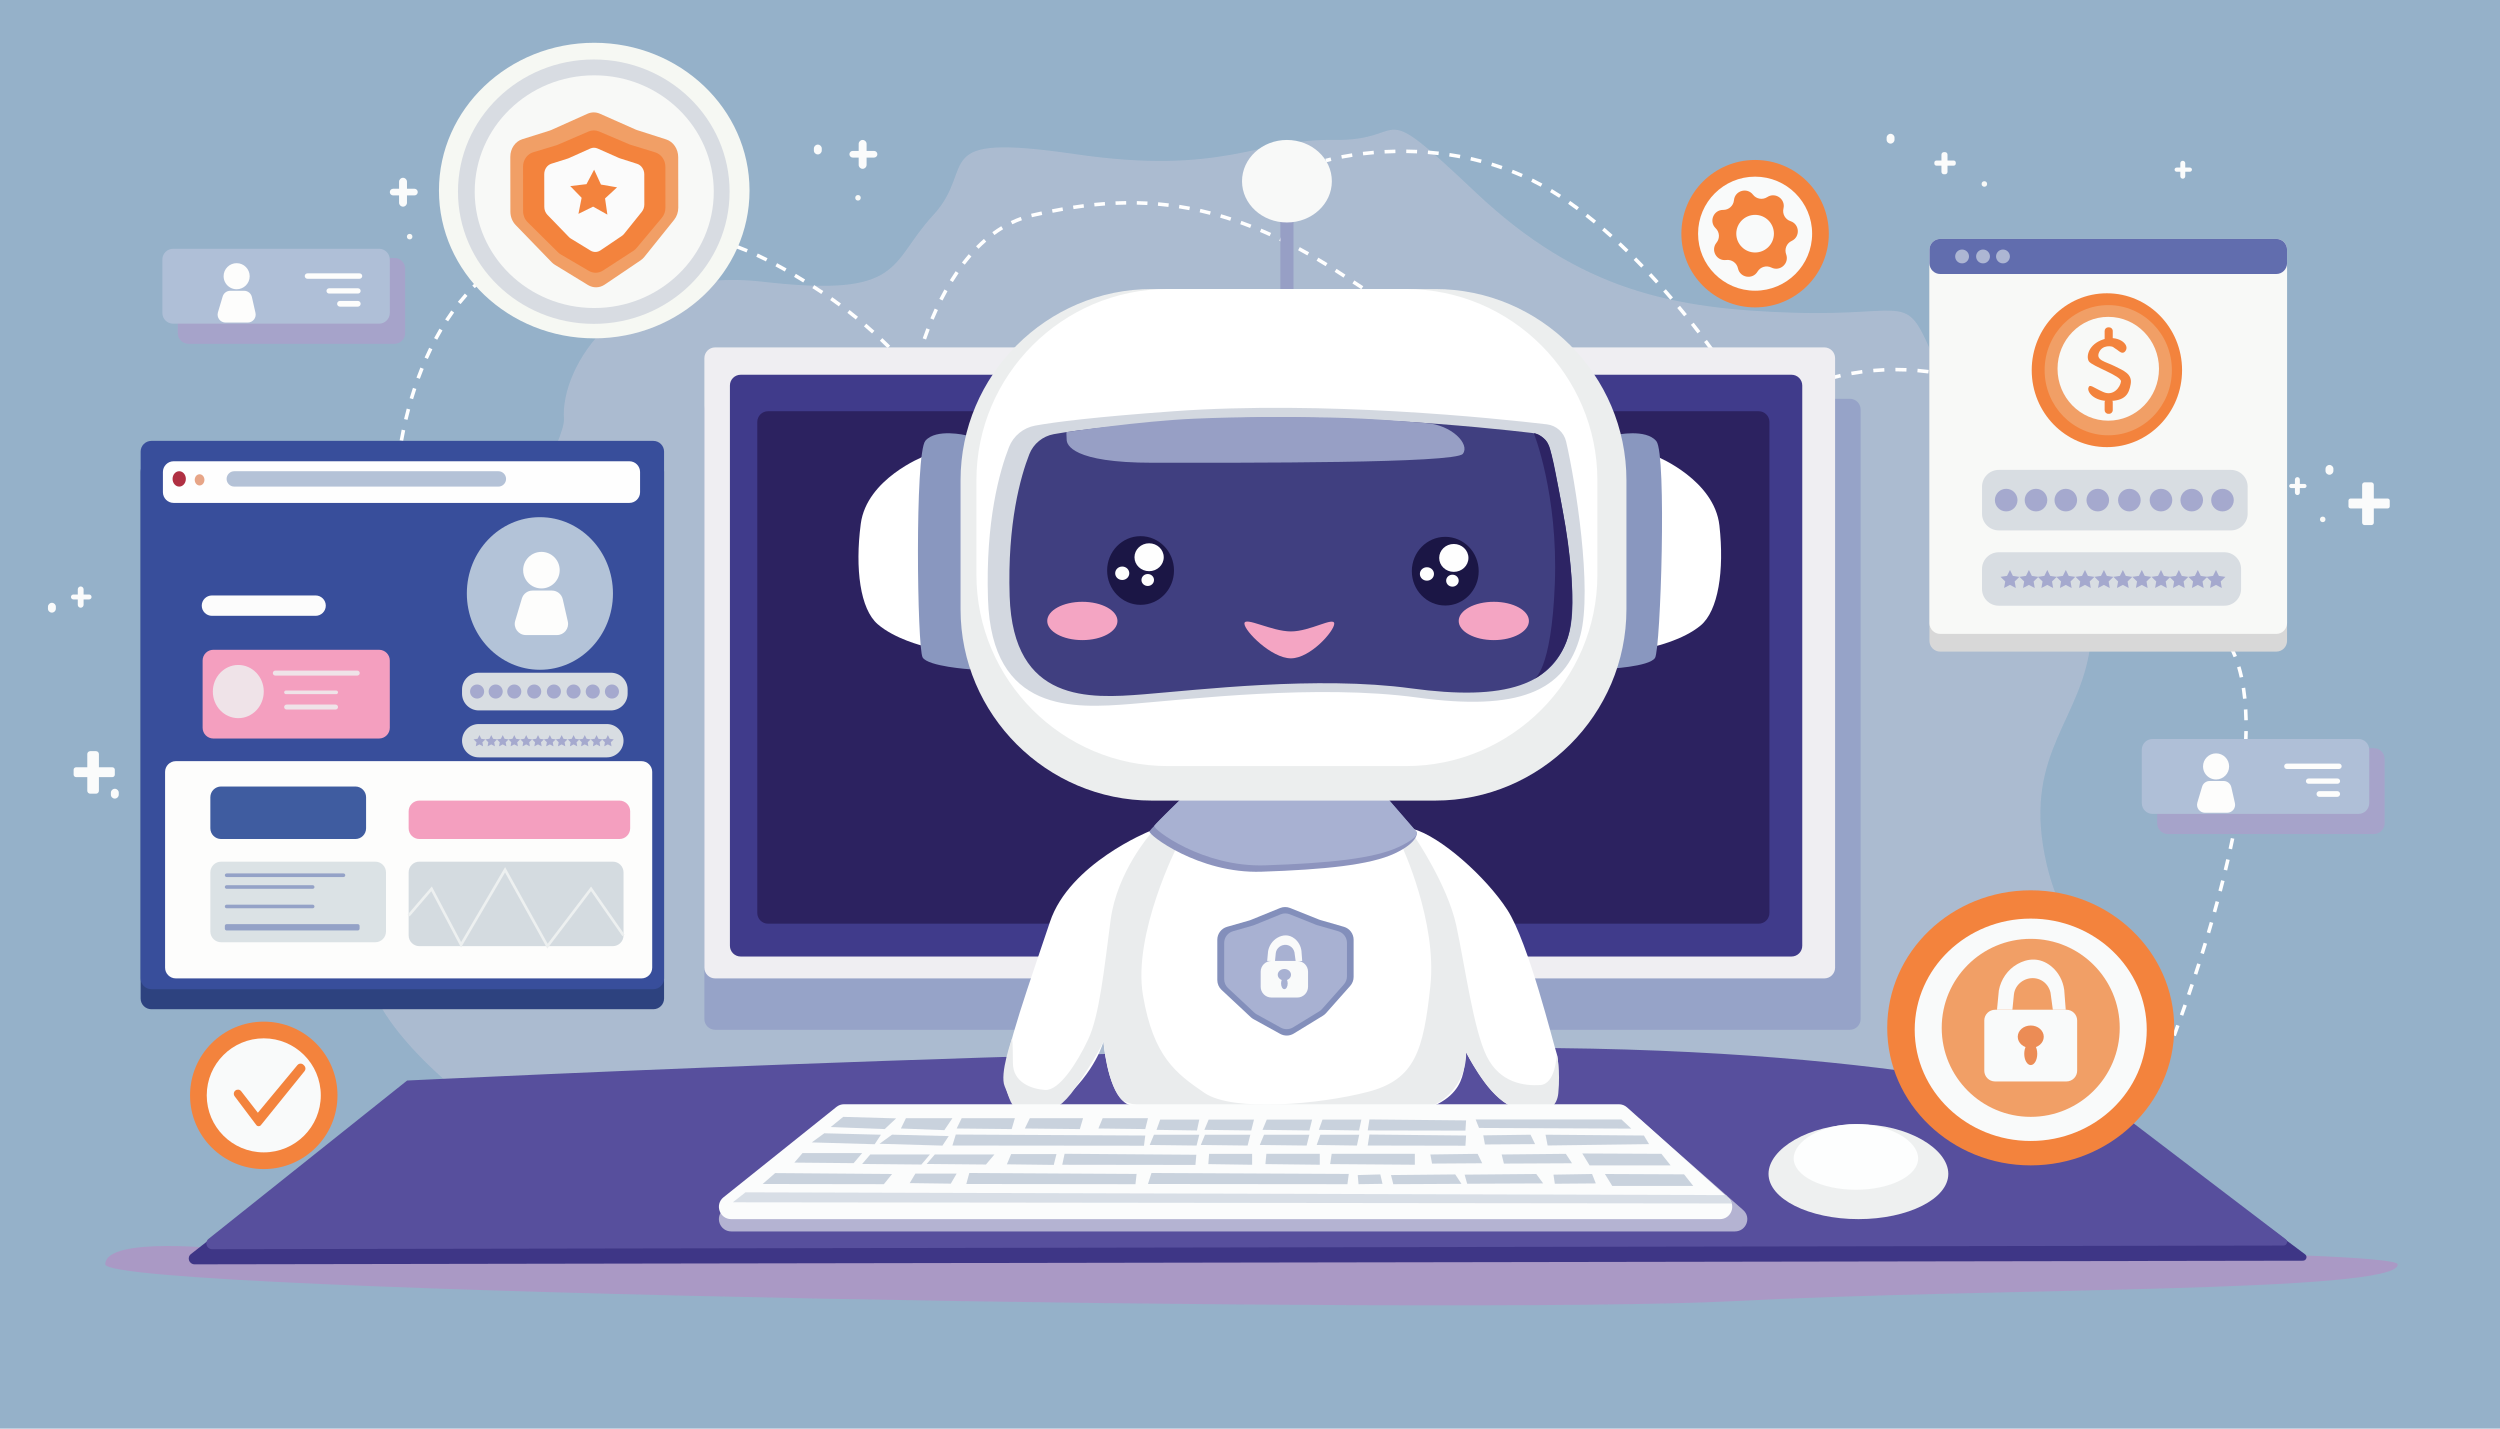 <?xml version="1.0" encoding="utf-8"?>
<!-- Generator: Adobe Illustrator 24.0.1, SVG Export Plug-In . SVG Version: 6.00 Build 0)  -->
<svg version="1.1" id="Слой_1" xmlns="http://www.w3.org/2000/svg" xmlns:xlink="http://www.w3.org/1999/xlink" x="0px" y="0px"
	 viewBox="0 0 2800 1600" style="enable-background:new 0 0 2800 1600;" xml:space="preserve">
<style type="text/css">
	.st0{fill:#95B1C9;}
	.st1{opacity:0.5;}
	.st2{fill:#C2C6D8;}
	.st3{fill:#FFFFFF;}
	.st4{fill:#96A3C8;}
	.st5{fill:#EFEEF2;}
	.st6{fill:#403B8B;}
	.st7{fill:#2C2260;}
	.st8{fill:#AA99C5;}
	.st9{fill:#3E3686;}
	.st10{fill:#574F9D;}
	.st11{fill:#EEF0F0;}
	.st12{fill:#FDFEFE;}
	.st13{fill:#8997BF;}
	.st14{fill:#979FC5;}
	.st15{fill:#EAECED;}
	.st16{fill:#8D94BE;}
	.st17{fill:#A8B1D2;}
	.st18{fill:#ECEEEE;}
	.st19{fill:#D3D8E0;}
	.st20{fill:#403F80;}
	.st21{fill:#1B1645;}
	.st22{fill:#FEFEFE;}
	.st23{fill:#F4A5C3;}
	.st24{fill:#838FBB;}
	.st25{fill:#F9FAFA;}
	.st26{fill:#F8F9F8;}
	.st27{fill:#2D2464;}
	.st28{fill:#B4B3D2;}
	.st29{fill:#FBFCFC;}
	.st30{fill:#C9D2DD;}
	.st31{opacity:0.7;}
	.st32{fill:#FAFBFB;}
	.st33{fill:#A6A3CA;}
	.st34{fill:#AFBFD7;}
	.st35{fill:#FDFDFC;}
	.st36{fill:#F3833D;}
	.st37{fill:#F19F66;}
	.st38{fill:#EC8C55;}
	.st39{fill:#2D427F;}
	.st40{fill:#384E9B;}
	.st41{fill:#B03042;}
	.st42{fill:#E7A587;}
	.st43{fill:#B4C2D7;}
	.st44{fill:#FCFCFC;}
	.st45{fill:#F49FBF;}
	.st46{fill:#EFE3E8;}
	.st47{fill:#B3C3D8;}
	.st48{fill:#3F5CA0;}
	.st49{fill:#DBE2E5;}
	.st50{fill:#94A2C7;}
	.st51{fill:#D4DBE0;}
	.st52{fill:#EDF0F0;}
	.st53{fill:#D8DDE2;}
	.st54{fill:#A5A9CE;}
	.st55{fill:#F6F8F3;}
	.st56{fill:#D8DCE2;}
	.st57{fill:#F8F9F7;}
	.st58{fill:#FBFBFB;}
	.st59{fill:#D8D8D8;}
	.st60{fill:#616DAE;}
	.st61{fill:#ADB6D3;}
</style>
<g>
	<rect class="st0" width="2800" height="1600"/>
</g>
<g class="st1">
	<path class="st2" d="M556.44,1255.6c0,0-150.85-101.79-146.14-184.31c12.81-224.65,224.33-560.12,221.34-602.2
		c-4.09-57.54,63.06-171.93,222.51-153.54s140.89-20.43,191.02-74.55c50.13-54.13-9.11-92.94,158.38-68.43
		s203.74-17.36,290.81-15.83c87.06,1.53,41.74-51.57,158.36,58.72s221.97,130.72,356.19,134.81
		c134.22,4.09,124.01-26.55,158.73,55.15c34.72,81.7,22.47,114.38,81.7,167.49c59.23,53.11,101.27,54.8,92.51,143.83
		c-8.76,89.03-74.43,124.13-51.99,240.17s88.68,103.32,34.21,171.91c-54.47,68.6-141.5,101.38-261.3,131.2
		c-119.8,29.82-697.93-11.39-873.04-9.5C1014.62,1252.42,556.44,1255.6,556.44,1255.6z"/>
</g>
<g>
	<g>
		<g>
			<path class="st3" d="M2032.85,431.54l-1.61-3.66c0.08-0.04,2.04-0.9,5.72-2.21l1.35,3.77
				C2034.78,430.7,2032.86,431.54,2032.85,431.54z"/>
		</g>
	</g>
	<g>
		<g>
			<path class="st3" d="M2298.59,557.42l-3.98-0.38c0.39-4.04,0.62-8.15,0.69-12.21l4,0.07
				C2299.23,549.07,2298.99,553.28,2298.59,557.42z M2295.04,532.61c-0.26-4.11-0.69-8.2-1.29-12.15l3.96-0.6
				c0.61,4.06,1.06,8.27,1.32,12.49L2295.04,532.61z M2291.36,508.51c-1-3.97-2.19-7.89-3.57-11.64l3.76-1.37
				c1.42,3.88,2.66,7.93,3.69,12.04L2291.36,508.51z M2282.99,485.71c-1.82-3.63-3.86-7.16-6.08-10.5l3.34-2.21
				c2.3,3.47,4.42,7.15,6.32,10.92L2282.99,485.71z M2269.61,465.53c-2.6-3.04-5.44-5.98-8.43-8.72l2.7-2.95
				c3.11,2.85,6.06,5.9,8.77,9.06L2269.61,465.53z M2251.76,449.15c-3.22-2.33-6.65-4.55-10.22-6.59l1.99-3.47
				c3.68,2.11,7.24,4.41,10.57,6.82L2251.76,449.15z M2230.7,437.01c-3.61-1.64-7.42-3.18-11.32-4.57l1.34-3.77
				c4,1.43,7.92,3.01,11.63,4.69L2230.7,437.01z M2207.71,428.63c-3.92-1.19-7.91-2.31-11.84-3.33l1-3.87
				c3.99,1.03,8.03,2.17,12,3.38L2207.71,428.63z M2049.98,425.72l-1.1-3.85c3.91-1.11,7.98-2.16,12.1-3.1l0.89,3.9
				C2057.82,423.6,2053.82,424.62,2049.98,425.72z M2183.89,422.46c-4-0.86-8.06-1.65-12.08-2.34l0.68-3.94
				c4.07,0.7,8.19,1.5,12.24,2.37L2183.89,422.46z M2073.92,420.21l-0.71-3.94c4.05-0.73,8.2-1.37,12.33-1.92l0.52,3.97
				C2082,418.86,2077.91,419.5,2073.92,420.21z M2159.65,418.29c-4.05-0.52-8.16-0.96-12.23-1.31l0.34-3.99
				c4.12,0.35,8.29,0.8,12.4,1.33L2159.65,418.29z M2098.29,416.99l-0.35-3.98c4.11-0.36,8.3-0.63,12.45-0.81l0.17,4
				C2106.47,416.36,2102.34,416.63,2098.29,416.99z M2135.15,416.18c-4.08-0.18-8.21-0.26-12.29-0.26l-0.01-4h0.01
				c4.13,0,8.32,0.09,12.46,0.27L2135.15,416.18z"/>
		</g>
	</g>
	<g>
		<g>
			<path class="st3" d="M2299.07,578.7c-3.67-0.88-5.73-1.27-5.75-1.27l-2.11-0.39l0.54-2.08c0-0.02,0.55-2.11,1.2-5.72l3.94,0.71
				c-0.3,1.64-0.57,2.98-0.79,3.97c0.97,0.21,2.29,0.51,3.91,0.9L2299.07,578.7z"/>
		</g>
	</g>
	<g>
		<g>
			<path class="st3" d="M2428.31,1183.28l-3.73-1.45c1.29-3.33,2.74-7.12,4.34-11.33l3.74,1.42
				C2431.06,1176.14,2429.61,1179.94,2428.31,1183.28z M2436.92,1160.53l-3.75-1.39c1.33-3.59,2.72-7.39,4.17-11.39l3.76,1.36
				C2439.66,1153.12,2438.26,1156.93,2436.92,1160.53z M2445.22,1137.68l-3.77-1.34c1.31-3.69,2.66-7.5,4.03-11.44l3.78,1.32
				C2447.88,1130.16,2446.53,1133.99,2445.22,1137.68z M2453.21,1114.74l-3.79-1.29c1.28-3.74,2.57-7.57,3.88-11.48l3.79,1.27
				C2455.79,1107.15,2454.49,1110.99,2453.21,1114.74z M2460.92,1091.69l-3.8-1.24c1.24-3.78,2.48-7.63,3.73-11.53l3.81,1.22
				C2463.4,1084.05,2462.16,1087.91,2460.92,1091.69z M2468.32,1068.56l-3.82-1.19c1.19-3.81,2.38-7.67,3.57-11.58l3.83,1.17
				C2470.7,1060.86,2469.51,1064.73,2468.32,1068.56z M2475.4,1045.32l-3.83-1.14c1.14-3.84,2.27-7.72,3.4-11.63l3.84,1.11
				C2477.68,1037.58,2476.54,1041.47,2475.4,1045.32z M2482.13,1021.98l-3.85-1.08c1.08-3.87,2.16-7.76,3.22-11.68l3.86,1.05
				C2484.29,1014.19,2483.22,1018.1,2482.13,1021.98z M2488.49,998.53l-3.87-1.01c1.02-3.89,2.03-7.8,3.02-11.73l3.88,0.98
				C2490.52,990.7,2489.51,994.62,2488.49,998.53z M2494.43,974.97l-3.89-0.94c0.95-3.93,1.88-7.87,2.8-11.81l3.9,0.9
				C2496.32,967.07,2495.38,971.02,2494.43,974.97z M2499.91,951.25l-3.91-0.86c0.88-3.98,1.73-7.96,2.53-11.83l3.92,0.81
				C2501.64,943.26,2500.79,947.26,2499.91,951.25z M2504.85,927.47l-3.93-0.77c0.77-3.96,1.53-7.96,2.24-11.89l3.94,0.71
				C2506.38,919.47,2505.62,923.49,2504.85,927.47z M2509.18,903.55l-3.95-0.66c0.67-4.02,1.31-8.04,1.89-11.95l3.96,0.59
				C2510.49,895.46,2509.85,899.5,2509.18,903.55z M2512.79,879.49l-3.96-0.53c0.54-4.06,1.04-8.1,1.48-12l3.97,0.45
				C2513.83,871.34,2513.33,875.41,2512.79,879.49z M2515.53,855.31l-3.98-0.37c0.38-4.08,0.71-8.13,0.98-12.04l3.99,0.28
				C2516.25,847.12,2515.92,851.2,2515.53,855.31z M2517.22,831.02l-4-0.18c0.18-4.08,0.3-8.14,0.36-12.06l4,0.06
				C2517.52,822.8,2517.4,826.9,2517.22,831.02z M2513.57,806.72c-0.08-4.1-0.22-8.15-0.44-12.04l3.99-0.23
				c0.22,3.93,0.37,8.04,0.45,12.19L2513.57,806.72z M2512.19,782.69c-0.41-4.09-0.92-8.1-1.51-11.92l3.95-0.61
				c0.6,3.88,1.12,7.96,1.54,12.13L2512.19,782.69z M2508.49,758.98c-0.88-4.01-1.88-7.91-2.97-11.59l3.83-1.14
				c1.13,3.78,2.15,7.78,3.05,11.88L2508.49,758.98z M2501.61,736.11c-1.51-3.79-3.19-7.42-4.99-10.8l3.53-1.88
				c1.87,3.5,3.61,7.27,5.17,11.19L2501.61,736.11z M2490.61,714.93c-2.09-3.41-4.27-6.82-6.5-10.12l3.32-2.23
				c2.26,3.35,4.47,6.81,6.59,10.27L2490.61,714.93z M2477.18,694.98c-2.37-3.21-4.84-6.41-7.35-9.52l3.11-2.51
				c2.55,3.15,5.06,6.4,7.46,9.66L2477.18,694.98z M2462.07,676.26c-2.64-2.99-5.38-5.97-8.14-8.86l2.89-2.77
				c2.81,2.93,5.58,5.95,8.26,8.98L2462.07,676.26z M2445.41,658.89c-2.88-2.76-5.86-5.5-8.85-8.16l2.65-3
				c3.04,2.69,6.06,5.47,8.97,8.27L2445.41,658.89z M2427.38,642.94c-3.08-2.51-6.27-5.01-9.48-7.43l2.41-3.2
				c3.25,2.45,6.48,4.98,9.6,7.52L2427.38,642.94z M2408.14,628.45c-3.26-2.26-6.63-4.51-10.02-6.69l2.16-3.37
				c3.43,2.2,6.85,4.48,10.15,6.77L2408.14,628.45z M2387.86,615.45c-3.42-2.02-6.95-4.02-10.48-5.94l1.91-3.51
				c3.58,1.94,7.15,3.97,10.61,6.02L2387.86,615.45z M2366.68,603.93c-3.58-1.79-7.24-3.54-10.88-5.2l1.66-3.64
				c3.68,1.68,7.38,3.45,11,5.26L2366.68,603.93z M2344.75,593.91c-3.72-1.55-7.49-3.04-11.21-4.44l1.41-3.74
				c3.76,1.41,7.58,2.93,11.34,4.49L2344.75,593.91z M2322.18,585.43c-3.87-1.3-7.74-2.51-11.5-3.61l1.12-3.84
				c3.81,1.11,7.73,2.35,11.65,3.66L2322.18,585.43z"/>
		</g>
	</g>
	<g>
		<g>
			<path class="st3" d="M2421.79,1199.77l-3.7-1.52c0-0.01,0.79-1.93,2.23-5.54l3.72,1.48
				C2422.58,1197.83,2421.79,1199.77,2421.79,1199.77z"/>
		</g>
	</g>
</g>
<g>
	<g>
		<g>
			<path class="st3" d="M1485.48,181.72l-1.14-3.83c0.08-0.03,2.12-0.63,5.9-1.54l0.94,3.89
				C1487.51,181.12,1485.5,181.71,1485.48,181.72z"/>
		</g>
	</g>
	<g>
		<g>
			<path class="st3" d="M1915.73,392.83c-2.32-3.2-4.74-6.49-7.19-9.77l3.21-2.39c2.46,3.29,4.89,6.59,7.22,9.81L1915.73,392.83z
				 M1901.23,373.4c-2.46-3.19-4.96-6.41-7.45-9.57l3.14-2.48c2.5,3.17,5.02,6.4,7.48,9.61L1901.23,373.4z M1886.2,354.36
				c-2.54-3.13-5.13-6.28-7.7-9.37l3.07-2.56c2.58,3.1,5.18,6.26,7.73,9.41L1886.2,354.36z M1870.69,335.73
				c-2.61-3.05-5.28-6.13-7.94-9.16l3-2.64c2.67,3.04,5.35,6.13,7.98,9.2L1870.69,335.73z M1854.68,317.53c-2.72-3-5.47-6-8.19-8.92
				l2.93-2.73c2.74,2.93,5.51,5.95,8.24,8.97L1854.68,317.53z M1838.16,299.81c-2.82-2.93-5.67-5.85-8.47-8.66l2.84-2.82
				c2.81,2.83,5.67,5.76,8.51,8.71L1838.16,299.81z M1821.09,282.63c-2.9-2.82-5.85-5.63-8.76-8.36l2.74-2.92
				c2.93,2.74,5.89,5.57,8.81,8.41L1821.09,282.63z M1803.42,266.08c-3.02-2.72-6.08-5.42-9.09-8.02l2.61-3.03
				c3.03,2.61,6.11,5.33,9.15,8.07L1803.42,266.08z M1785.08,250.25c-3.14-2.59-6.31-5.14-9.42-7.58l2.47-3.15
				c3.13,2.46,6.33,5.03,9.5,7.64L1785.08,250.25z M1766.06,235.36c-3.26-2.42-6.56-4.79-9.81-7.06l2.29-3.28
				c3.28,2.29,6.61,4.68,9.9,7.12L1766.06,235.36z M1746.24,221.55c-3.41-2.22-6.86-4.37-10.23-6.4l2.06-3.43
				c3.42,2.05,6.9,4.23,10.35,6.48L1746.24,221.55z M1725.55,209.15c-3.57-1.96-7.16-3.83-10.69-5.56l1.77-3.59
				c3.58,1.76,7.23,3.66,10.84,5.65L1725.55,209.15z M1703.94,198.49c-3.66-1.61-7.4-3.17-11.12-4.64l1.47-3.72
				c3.77,1.49,7.57,3.07,11.27,4.7L1703.94,198.49z M1681.52,189.65c-3.76-1.31-7.62-2.58-11.46-3.75l1.17-3.83
				c3.89,1.19,7.79,2.47,11.6,3.8L1681.52,189.65z M1658.47,182.59c-3.85-1.02-7.79-1.98-11.71-2.87l0.88-3.9
				c3.97,0.89,7.96,1.87,11.86,2.9L1658.47,182.59z M1502.95,177.71l-0.76-3.93c3.89-0.75,7.94-1.45,12.03-2.08l0.61,3.95
				C1510.79,176.28,1506.79,176.97,1502.95,177.71z M1634.94,177.3c-3.92-0.73-7.93-1.41-11.9-2l0.59-3.96
				c4.02,0.6,8.07,1.28,12.04,2.02L1634.94,177.3z M1526.79,174.02l-0.47-3.97c4.01-0.48,8.09-0.89,12.14-1.24l0.34,3.99
				C1534.8,173.14,1530.76,173.55,1526.79,174.02z M1611.09,173.72c-3.97-0.45-8.01-0.84-12.01-1.16l0.32-3.99
				c4.04,0.32,8.13,0.71,12.15,1.17L1611.09,173.72z M1550.84,171.96l-0.21-3.99c4.04-0.21,8.14-0.37,12.19-0.45l0.08,4
				C1558.89,171.6,1554.83,171.75,1550.84,171.96z M1587.03,171.81c-3.99-0.18-8.05-0.3-12.06-0.35l0.05-4
				c4.06,0.05,8.17,0.17,12.2,0.35L1587.03,171.81z"/>
		</g>
	</g>
	<g>
		<g>
			<path class="st3" d="M1925.99,407.41c-0.01-0.01-1.17-1.75-3.37-4.91l3.28-2.29c2.24,3.21,3.42,4.98,3.42,4.98L1925.99,407.41z"
				/>
		</g>
	</g>
</g>
<g>
	<g>
		<g>
			<path class="st3" d="M448.95,511.49l-3.98-0.39c0.01-0.09,0.22-2.2,0.75-6.03l3.96,0.55
				C449.16,509.36,448.95,511.47,448.95,511.49z"/>
		</g>
	</g>
	<g>
		<g>
			<path class="st3" d="M451.55,493.8l-3.94-0.69c0.69-3.9,1.46-7.91,2.29-11.91l3.92,0.81
				C452.99,485.97,452.23,489.94,451.55,493.8z M456.43,470.28l-3.89-0.93c0.93-3.91,1.93-7.86,2.97-11.75l3.86,1.04
				C458.34,462.49,457.35,466.41,456.43,470.28z M462.65,447.09l-3.83-1.15c1.16-3.87,2.38-7.75,3.65-11.56l3.8,1.26
				C465.01,439.41,463.79,443.26,462.65,447.09z M470.21,424.31l-3.76-1.38c1.4-3.81,2.86-7.61,4.35-11.32l3.71,1.5
				C473.04,416.78,471.59,420.54,470.21,424.31z M1010.68,407.3c-2.59-2.88-5.34-5.84-8.16-8.79l2.89-2.76
				c2.85,2.98,5.62,5.97,8.24,8.88L1010.68,407.3z M479.2,402.07l-3.66-1.62c1.65-3.72,3.38-7.42,5.12-11l3.59,1.75
				C482.53,394.74,480.83,398.4,479.2,402.07z M994.12,389.95c-2.81-2.78-5.71-5.59-8.63-8.34l2.75-2.91
				c2.94,2.78,5.87,5.61,8.7,8.41L994.12,389.95z M489.71,380.54l-3.52-1.89c1.93-3.59,3.93-7.15,5.95-10.57l3.44,2.03
				C493.59,373.49,491.61,377,489.71,380.54z M976.66,373.48c-2.95-2.65-5.99-5.31-9.02-7.92l2.6-3.04
				c3.06,2.62,6.12,5.31,9.09,7.98L976.66,373.48z M501.9,359.94l-3.35-2.18c2.23-3.42,4.54-6.79,6.86-10.02l3.25,2.34
				C506.36,353.26,504.09,356.58,501.9,359.94z M958.43,357.86c-3.09-2.52-6.25-5.04-9.39-7.48l2.46-3.16
				c3.16,2.46,6.35,5,9.46,7.54L958.43,357.86z M939.49,343.12c-3.21-2.38-6.48-4.74-9.73-7.03l2.3-3.27
				c3.27,2.3,6.57,4.69,9.8,7.09L939.49,343.12z M515.88,340.56l-3.12-2.5c2.55-3.18,5.18-6.31,7.84-9.29l2.99,2.66
				C520.97,334.37,518.38,337.44,515.88,340.56z M919.87,329.29c-3.32-2.22-6.7-4.43-10.05-6.56l2.14-3.38
				c3.37,2.14,6.78,4.37,10.13,6.61L919.87,329.29z M531.76,322.76l-2.83-2.83c2.88-2.88,5.85-5.69,8.85-8.35l2.66,2.99
				C537.5,317.18,534.58,319.94,531.76,322.76z M899.62,316.37c-3.61-2.23-6.98-4.26-10.28-6.23l2.04-3.44
				c3.32,1.97,6.7,4.02,10.33,6.26L899.62,316.37z M549.59,306.95l-2.46-3.15c3.2-2.5,6.51-4.91,9.83-7.17l2.25,3.31
				C555.95,302.15,552.72,304.51,549.59,306.95z M878.96,304.1c-3.56-2.02-7.09-3.98-10.5-5.8l1.89-3.52
				c3.44,1.84,7,3.81,10.59,5.85L878.96,304.1z M569.26,293.57l-2.02-3.45c3.49-2.04,7.09-3.99,10.7-5.79l1.78,3.58
				C576.19,289.67,572.67,291.57,569.26,293.57z M857.82,292.78c-3.62-1.82-7.25-3.57-10.79-5.2l1.68-3.63
				c3.58,1.66,7.25,3.42,10.91,5.26L857.82,292.78z M590.55,282.99l-1.53-3.7c3.72-1.54,7.56-2.98,11.4-4.26l1.27,3.79
				C597.94,280.08,594.19,281.48,590.55,282.99z M836.07,282.73c-3.7-1.56-7.44-3.05-11.12-4.44l1.41-3.74
				c3.72,1.41,7.51,2.92,11.25,4.5L836.07,282.73z M613.11,275.4l-1.04-3.86c3.92-1.06,7.86-2.08,11.71-3.03l0.96,3.88
				C620.92,273.34,617.01,274.35,613.11,275.4z M813.68,274.28c-3.78-1.26-7.62-2.45-11.42-3.55l1.11-3.84
				c3.85,1.11,7.75,2.32,11.58,3.6L813.68,274.28z M636.42,269.65l-0.87-3.9c3.96-0.88,7.94-1.71,11.84-2.48l0.77,3.92
				C644.29,267.95,640.34,268.78,636.42,269.65z M790.7,267.66c-3.85-0.94-7.78-1.8-11.68-2.57l0.78-3.92
				c3.95,0.78,7.94,1.66,11.84,2.61L790.7,267.66z M659.96,265.04l-0.67-3.94c4-0.68,8.02-1.3,11.96-1.85l0.55,3.96
				C667.91,263.75,663.92,264.37,659.96,265.04z M767.25,263.01c-3.91-0.6-7.9-1.13-11.86-1.58l0.44-3.98
				c4.02,0.45,8.06,0.99,12.02,1.6L767.25,263.01z M683.7,261.72l-0.43-3.98c4.04-0.44,8.1-0.82,12.06-1.12l0.31,3.99
				C691.72,260.91,687.7,261.29,683.7,261.72z M743.48,260.35c-3.93-0.28-7.95-0.48-11.95-0.61l0.13-4
				c4.05,0.13,8.12,0.33,12.11,0.61L743.48,260.35z M707.59,259.9l-0.17-4c4.04-0.17,8.12-0.27,12.12-0.3l0.03,4
				C715.62,259.63,711.59,259.73,707.59,259.9z"/>
		</g>
	</g>
	<g>
		<g>
			<path class="st3" d="M1024.92,424.45l-2.68-3.52c-0.01-0.02-1.28-1.67-3.71-4.6l3.07-2.56c0.43,0.52,0.83,0.99,1.18,1.43
				c0.13-0.55,0.27-1.15,0.43-1.8l3.89,0.94c-0.88,3.66-1.3,5.75-1.31,5.77L1024.92,424.45z"/>
		</g>
	</g>
	<g>
		<g>
			<path class="st3" d="M1030.1,402.89l-3.85-1.08c1.06-3.78,2.21-7.65,3.42-11.5l3.82,1.2
				C1032.28,395.32,1031.14,399.15,1030.1,402.89z M1624.42,389l-9.97-6.5l2.19-3.35l9.97,6.5L1624.42,389z M1037.21,380.25
				l-3.78-1.32c1.31-3.77,2.69-7.55,4.11-11.26l3.74,1.43C1039.88,372.77,1038.51,376.52,1037.21,380.25z M1604.47,375.99l-9.97-6.5
				l2.19-3.35l9.97,6.5L1604.47,375.99z M1584.53,362.98l-9.97-6.51l2.19-3.35l9.97,6.51L1584.53,362.98z M1045.7,358.1l-3.69-1.55
				c1.56-3.71,3.19-7.4,4.83-10.98l3.63,1.67C1048.85,350.78,1047.24,354.43,1045.7,358.1z M1564.58,349.97l-9.97-6.51l2.19-3.35
				l9.97,6.51L1564.58,349.97z M1544.63,336.96l-9.97-6.5l2.19-3.35l9.97,6.51L1544.63,336.96z M1055.64,336.58l-3.57-1.81
				c1.83-3.61,3.72-7.17,5.63-10.6l3.49,1.95C1059.31,329.5,1057.44,333.02,1055.64,336.58z M1524.68,323.95l-9.98-6.51l2.19-3.35
				l9.98,6.51L1524.68,323.95z M1067.18,315.91l-3.4-2.1c2.13-3.45,4.33-6.84,6.55-10.08l3.3,2.26
				C1071.44,309.18,1069.28,312.52,1067.18,315.91z M1504.73,310.94l-5.16-3.36c-1.61-1.05-3.22-2.09-4.82-3.11l2.16-3.37
				c1.61,1.03,3.22,2.08,4.85,3.13l5.15,3.36L1504.73,310.94z M1484.7,298.14c-3.38-2.08-6.8-4.15-10.16-6.14l2.04-3.44
				c3.39,2,6.83,4.08,10.23,6.17L1484.7,298.14z M1080.55,296.44l-3.17-2.43c2.48-3.23,5.03-6.36,7.6-9.33l3.02,2.62
				C1085.49,290.21,1082.98,293.28,1080.55,296.44z M1464.26,286.06c-3.47-1.96-6.96-3.89-10.39-5.73l1.9-3.52
				c3.45,1.86,6.97,3.8,10.46,5.77L1464.26,286.06z M1096.01,278.66l-2.84-2.82c2.87-2.89,5.83-5.67,8.79-8.25l2.63,3.02
				C1101.69,273.13,1098.8,275.83,1096.01,278.66z M1443.36,274.82c-3.55-1.81-7.13-3.59-10.63-5.27l1.74-3.6
				c3.53,1.7,7.13,3.49,10.71,5.31L1443.36,274.82z M1421.99,264.52c-3.61-1.63-7.26-3.23-10.86-4.75l1.56-3.68
				c3.63,1.53,7.32,3.15,10.96,4.79L1421.99,264.52z M1113.75,263.27l-2.37-3.22c3.28-2.41,6.66-4.67,10.04-6.71l2.07,3.42
				C1120.21,258.74,1116.93,260.93,1113.75,263.27z M1400.14,255.3c-3.7-1.45-7.43-2.85-11.1-4.17l1.35-3.76
				c3.7,1.33,7.47,2.75,11.2,4.21L1400.14,255.3z M1133.78,251.19l-1.73-3.61c3.65-1.75,7.41-3.32,11.16-4.66l1.35,3.77
				C1140.94,247.99,1137.31,249.5,1133.78,251.19z M1377.84,247.29c-3.77-1.23-7.57-2.41-11.32-3.51l1.13-3.84
				c3.78,1.11,7.63,2.3,11.43,3.55L1377.84,247.29z M1155.75,243.32l-0.95-3.89c0.54-0.13,1.09-0.26,1.64-0.39
				c3.39-0.78,6.77-1.53,10.04-2.23l0.84,3.91c-3.26,0.7-6.62,1.45-9.99,2.22C1156.81,243.07,1156.28,243.19,1155.75,243.32z
				 M1355.1,240.61c-3.81-0.99-7.69-1.93-11.51-2.8l0.88-3.9c3.87,0.87,7.78,1.82,11.63,2.83L1355.1,240.61z M1178.96,238.33
				l-0.77-3.92c3.97-0.78,7.92-1.52,11.75-2.19l0.69,3.94C1186.83,236.83,1182.9,237.56,1178.96,238.33z M1332,235.39
				c-3.87-0.74-7.8-1.42-11.67-2.03l0.62-3.95c3.91,0.61,7.88,1.3,11.8,2.05L1332,235.39z M1202.34,234.23l-0.61-3.95
				c3.98-0.61,7.96-1.17,11.84-1.67l0.51,3.97C1210.24,233.07,1206.28,233.62,1202.34,234.23z M1308.61,231.73
				c-3.89-0.48-7.86-0.89-11.78-1.24l0.35-3.98c3.96,0.35,7.97,0.77,11.91,1.25L1308.61,231.73z M1225.87,231.22l-0.4-3.98
				c3.99-0.41,8-0.76,11.92-1.04l0.29,3.99C1233.79,230.47,1229.82,230.81,1225.87,231.22z M1285.02,229.65
				c-3.91-0.21-7.89-0.36-11.83-0.44l0.08-4c3.99,0.08,8.02,0.23,11.97,0.44L1285.02,229.65z M1249.5,229.49l-0.17-4
				c3.99-0.17,8.02-0.28,11.97-0.33l0.05,4C1257.43,229.21,1253.45,229.32,1249.5,229.49z"/>
		</g>
	</g>
	<g>
		<g>
			
				<rect x="1636.09" y="392.53" transform="matrix(0.546 -0.838 0.838 0.546 411.952 1551.547)" class="st3" width="4" height="6"/>
		</g>
	</g>
</g>
<g>
	<g>
		<path class="st4" d="M2071.89,1153.36H800.91c-6.6,0-12-5.4-12-12V458.64c0-6.6,5.4-12,12-12h1270.98c6.6,0,12,5.4,12,12v682.72
			C2083.89,1147.96,2078.49,1153.36,2071.89,1153.36z"/>
	</g>
	<g>
		<path class="st5" d="M2043.3,1095.81H800.91c-6.6,0-12-5.4-12-12V401.09c0-6.6,5.4-12,12-12H2043.3c6.6,0,12,5.4,12,12v682.72
			C2055.3,1090.41,2049.9,1095.81,2043.3,1095.81z"/>
	</g>
	<g>
		<path class="st6" d="M2006.53,1071.3H829.51c-6.6,0-12-5.4-12-12V431.72c0-6.6,5.4-12,12-12h1177.02c6.6,0,12,5.4,12,12v627.57
			C2018.53,1065.9,2013.13,1071.3,2006.53,1071.3z"/>
	</g>
	<g>
		<path class="st7" d="M1969.77,1034.53H860.15c-6.6,0-12-5.4-12-12V472.57c0-6.6,5.4-12,12-12h1109.62c6.6,0,12,5.4,12,12v549.96
			C1981.77,1029.13,1976.37,1034.53,1969.77,1034.53z"/>
	</g>
</g>
<g>
	<g>
		<path class="st8" d="M252.75,1399.06c0,0-134.81-15.09-134.81,17c0,32.09,1530.28,56.6,1822.16,41.28
			c291.88-15.32,748.39-9.03,745.33-41.28C2682.36,1383.81,252.75,1399.06,252.75,1399.06z"/>
	</g>
	<g>
		<g>
			<path class="st9" d="M213.88,1404.52l226.38-177.36c0,0,985.8-46.98,1389.97-34.72c404.17,12.26,572.57,78.49,572.57,78.49
				l178.9,133.92c3.08,2.3,1.42,7.13-2.44,7.13L218,1416.06C211.76,1416.07,209,1408.34,213.88,1404.52z"/>
		</g>
		<g>
			<path class="st10" d="M233.56,1387.55l222.42-177.36c0,0,968.53-46.98,1365.63-34.72c397.1,12.26,562.54,78.49,562.54,78.49
				l175.77,133.92c3.02,2.3,1.4,7.13-2.4,7.13l-2319.9,4.08C231.48,1399.1,228.77,1391.37,233.56,1387.55z"/>
		</g>
	</g>
</g>
<g>
	<path class="st11" d="M2182.11,1314.73c0,28-45.08,50.69-100.68,50.69c-55.61,0-100.68-22.7-100.68-50.69
		c0-28,45.08-55.62,100.68-55.62C2137.03,1259.11,2182.11,1286.73,2182.11,1314.73z"/>
</g>
<g>
	<path class="st12" d="M2148.32,1297.43c0,19.38-31.21,35.1-69.7,35.1c-38.5,0-69.7-15.71-69.7-35.1s31.21-38.51,69.7-38.51
		C2117.11,1258.92,2148.32,1278.04,2148.32,1297.43z"/>
</g>
<g>
	<g>
		<path class="st3" d="M1034.36,511.3c0,0-63.66,24.85-70.3,75.4c-6.64,50.55-0.51,95.49,18.89,112.34
			c19.4,16.85,51.4,24.51,51.4,24.51V511.3z"/>
	</g>
	<g>
		<path class="st3" d="M1856.88,511.83c0,0,63.18,26.05,68.86,76.72c5.68,50.67-1.3,95.48-21.01,111.96
			c-19.72,16.48-51.86,23.53-51.86,23.53L1856.88,511.83z"/>
	</g>
	<g>
		<path class="st13" d="M1809.84,487.15c0,0,33.69-7.38,45.33,7.04c11.64,14.42,4.79,232.55-1.53,242.64
			c-6.32,10.1-53.59,12.3-53.59,12.3L1809.84,487.15z"/>
	</g>
	<g>
		<g>
			<path class="st14" d="M1441.37,339.04L1441.37,339.04c-4.04,0-7.35-3.31-7.35-7.35v-83.35c0-4.04,3.31-7.35,7.35-7.35l0,0
				c4.04,0,7.35,3.31,7.35,7.35v83.35C1448.71,335.74,1445.41,339.04,1441.37,339.04z"/>
		</g>
		<g>
			<path class="st13" d="M1081.86,487.51c0,0-33.54-8.02-45.46,6.18c-11.91,14.2-9.19,232.41-3.06,242.63s53.35,13.31,53.35,13.31
				L1081.86,487.51z"/>
		</g>
		<g>
			<path class="st3" d="M1287.3,931.04c0,0-89.53,36.09-111.32,101.45s-51.4,146.72-50.72,174.3c0.68,27.57,23.49,61.28,62.98,27.23
				c39.49-34.04,47.66-67.74,47.66-67.74s3.15,50.19,23.32,68.17c20.17,17.98,225.19,28.34,306.38,15.32
				c81.19-13.02,72.43-51.32,76.43-71.23c0,0,8.85,17.19,21.79,34.72c12.94,17.53,36.85,37.02,59.83,33.7
				c22.98-3.32,23.74-55.4,19.91-66.64c-3.83-11.23-31.4-124.34-55.4-161.36s-74.72-82.13-105.7-90.64
				c-30.98-8.51-219.23,4.09-219.23,4.09L1287.3,931.04z"/>
		</g>
		<g>
			<path class="st15" d="M1288.84,933.67c0,0-37.8,42.65-44.95,96.78c-7.15,54.13-12.43,106.55-25.02,133.45
				c-12.6,26.89-32.68,57.87-48.34,56.85c-15.66-1.02-36.09-8.61-36.09-30.35s-0.83-27.81-0.83-27.81s-14.41,40.26-8.37,54.07
				s6.19,23.21,17.73,27.38c11.54,4.17,35.37,12.19,61.37-25.61c26-37.79,31.55-52.16,31.55-52.16s4.58,51.45,21.01,65.9
				c16.44,14.44,249.52,29.11,319.7,15.56c70.18-13.54,65.41-69.2,65.41-69.2s21.62,44.43,46.13,58.21s54.56,13.79,57.15-12.26
				c2.59-26.04-1.75-44.17-1.75-44.17s-0.77,33.96-18.64,34.98s-44.94-2.4-59.74-32.17c-14.81-29.77-24.34-101.11-34.13-146.55
				s-46.43-99.15-46.43-99.15l-14.78,9.58c0,0,40.01,84.97,32.18,157.48c-7.83,72.51-17.11,104.68-70.17,118.47
				s-150.93,22.98-182.93,1.02c-32-21.96-57.02-40.34-68.77-109.28c-11.74-68.94,39.11-168.51,39.11-168.51L1288.84,933.67z"/>
		</g>
		<g>
			<g>
				<path class="st16" d="M1326.45,891.21c0,0-37.11,36.43-39.15,39.83c-2.04,3.4,55.15,47.66,125.62,45.28
					c70.47-2.38,121.53-7.49,149.11-20.43s24.85-23.83,24.85-23.83l-48.68-56.17L1326.45,891.21z"/>
			</g>
			<g>
				<path class="st17" d="M1326.45,891.21c0,0-31.64,30.33-33.68,33.74c-2.04,3.4,53.92,46.6,124.38,44.22
					c70.47-2.38,121.53-7.49,149.11-20.43s19.68-17.76,19.68-17.76l-47.75-55.09L1326.45,891.21z"/>
			</g>
		</g>
		<g>
			<path class="st18" d="M1607.36,896.66h-317.29c-117.84,0-214.25-96.41-214.25-214.25V537.97c0-117.84,96.41-214.25,214.25-214.25
				h317.29c117.84,0,214.25,96.41,214.25,214.25v144.44C1821.61,800.25,1725.19,896.66,1607.36,896.66z"/>
		</g>
		<g>
			<path class="st3" d="M1574.82,858.01h-266.98c-117.84,0-214.25-96.41-214.25-214.25V537.97c0-117.84,96.41-214.25,214.25-214.25
				h266.98c117.84,0,214.25,96.41,214.25,214.25v105.79C1789.07,761.6,1692.66,858.01,1574.82,858.01z"/>
		</g>
		<g>
			<path class="st19" d="M1159.4,476.68c-13.29,2.42-24.41,11.52-29.32,24.1c-10.41,26.64-26.39,82.56-23.54,170.18
				c4.17,128.26,96,122.55,160.34,117.45s208.34-22.47,320.68-7.15s165.74-6.09,182.55-69.96c13.59-51.61-5.55-171.46-16.06-216.75
				c-2.4-10.33-11-18.04-21.53-19.28c-57.82-6.83-249.25-26.82-417.64-14.7C1225.22,467.03,1181.09,472.73,1159.4,476.68z"/>
		</g>
		<g>
			<path class="st20" d="M1180.23,486.26c-12.42,2.26-22.82,10.76-27.41,22.52c-9.73,24.9-24.67,77.18-22.01,159.08
				c3.89,119.9,89.74,114.56,149.88,109.79s194.75-21,299.77-6.68s161.4-2.8,177.12-62.5c12.7-48.24-11.67-163.17-21.49-205.51
				c-2.24-9.65-10.29-16.86-20.13-18.02c-54.05-6.38-232.99-25.07-390.4-13.74c-55.62,4-92.5,7.7-116.94,10.81
				C1196.24,483.59,1187.05,485.02,1180.23,486.26z"/>
		</g>
		<g>
			<ellipse class="st21" cx="1277.43" cy="638.96" rx="37.45" ry="38.47"/>
		</g>
		<g>
			<ellipse class="st22" cx="1287" cy="624.11" rx="16.38" ry="15.62"/>
		</g>
		<g>
			<ellipse class="st22" cx="1256.9" cy="642.06" rx="7.9" ry="7.53"/>
		</g>
		<g>
			<ellipse class="st22" cx="1285.46" cy="649.6" rx="7.03" ry="6.7"/>
		</g>
		<g>
			<ellipse class="st21" cx="1618.69" cy="639.72" rx="37.45" ry="38.47"/>
		</g>
		<g>
			<path class="st14" d="M1194.41,486.36c0.12,1.98,0.27,3.95,0.26,5.93c-0.05,5.87,6.32,25.99,95.95,25.99
				c104.94,0,339.32,0.77,347.74-9.96c8.43-10.72-12.43-32.58-41.41-34.49c-15.03-0.99-56.95-5.19-107.61-6.2
				c-47.01-0.94-97.64-1-151.18,1.28c-60.98,2.6-142.73,14.89-143.49,15C1194.36,483.96,1194.34,485.06,1194.41,486.36z"/>
		</g>
		<g>
			<ellipse class="st22" cx="1628.26" cy="624.87" rx="16.38" ry="15.62"/>
		</g>
		<g>
			<ellipse class="st22" cx="1598.16" cy="642.83" rx="7.9" ry="7.53"/>
		</g>
		<g>
			<ellipse class="st22" cx="1626.72" cy="650.36" rx="7.03" ry="6.7"/>
		</g>
		<g>
			<ellipse class="st23" cx="1212.23" cy="695.47" rx="39.32" ry="21.45"/>
		</g>
		<g>
			<ellipse class="st23" cx="1673.07" cy="695.47" rx="39.32" ry="21.45"/>
		</g>
		<g>
			<path class="st23" d="M1494.36,698.53c0,8.32-26.81,38.81-48.53,38.81s-52.09-30.6-52.09-38.92s30.37,8.79,52.09,8.79
				S1494.36,690.21,1494.36,698.53z"/>
		</g>
		<g>
			<path class="st24" d="M1481.72,1137.58l-32.72,20.03c-4.63,2.84-10.43,2.97-15.18,0.34l-29.99-16.55
				c-1.09-0.6-2.1-1.34-3.01-2.19l-32.65-30.5c-3.06-2.86-4.79-6.85-4.79-11.04v-45.12c0-6.74,4.47-12.67,10.95-14.52l24.88-7.11
				c0.52-0.15,1.04-0.33,1.54-0.53l32.89-13.39c3.62-1.47,7.67-1.49,11.3-0.04l32.37,12.95c0.47,0.19,0.94,0.35,1.42,0.49
				l26.41,7.62c6.46,1.87,10.91,7.78,10.91,14.51v41.63c0,3.7-1.36,7.26-3.81,10.03l-27.12,30.54
				C1484.14,1135.84,1482.99,1136.8,1481.72,1137.58z"/>
		</g>
		<g>
			<path class="st17" d="M1477.67,1132.63l-29.47,18.04c-4.17,2.55-9.39,2.67-13.67,0.31l-27.01-14.91
				c-0.98-0.54-1.89-1.2-2.71-1.97l-29.4-27.47c-2.75-2.57-4.32-6.17-4.32-9.94v-40.63c0-6.07,4.02-11.41,9.86-13.08l22.41-6.41
				c0.47-0.13,0.94-0.3,1.39-0.48l29.62-12.06c3.26-1.33,6.91-1.34,10.18-0.03l29.15,11.66c0.42,0.17,0.85,0.31,1.28,0.44
				l23.78,6.86c5.82,1.68,9.83,7.01,9.83,13.07v37.49c0,3.33-1.22,6.54-3.43,9.03l-24.43,27.5
				C1479.85,1131.07,1478.82,1131.93,1477.67,1132.63z"/>
		</g>
		<g>
			<g>
				<path class="st25" d="M1453.01,1117.24h-29.05c-6.6,0-12-5.4-12-12v-16.96c0-6.6,5.4-12,12-12h29.05c6.6,0,12,5.4,12,12v16.96
					C1465.01,1111.84,1459.61,1117.24,1453.01,1117.24z"/>
			</g>
			<g>
				<ellipse class="st17" cx="1438.5" cy="1091.7" rx="7.43" ry="6.43"/>
			</g>
			<g>
				<ellipse class="st17" cx="1438.5" cy="1101.45" rx="3.72" ry="6.43"/>
			</g>
			<g>
				<path class="st25" d="M1419.22,1076.28l1.05-11.02c1.18-6.31,4.98-11.89,10.56-15.06c5.63-3.2,12.77-4.13,19.39,1.27
					c4.12,3.36,6.71,8.25,7.4,13.52l0.86,11.3h-7.37l-1.32-9.78c-0.69-3-2.59-5.64-5.31-7.08c-1.2-0.63-2.46-1.01-3.73-1.15
					c-5.75-0.64-11.25,3.51-11.87,9.26l-0.87,8.74H1419.22z"/>
			</g>
		</g>
		<g>
			<ellipse class="st26" cx="1441.37" cy="202.96" rx="50.31" ry="46.21"/>
		</g>
	</g>
	<g>
		<path class="st27" d="M1717.9,485.26c0,0,27.27,68.25,23.53,168s-23.53,107.56-23.53,107.56s28.33-14.7,38.19-47.17
			c9.85-32.47,2.69-97.69-5.78-141.24c-8.47-43.55-12.2-72.51-19.69-79.92C1723.13,485.09,1717.9,485.26,1717.9,485.26z"/>
	</g>
</g>
<g>
	<g>
		<path class="st28" d="M938.77,1253.55l-128.33,101.16c-10.31,8.13-4.48,24.51,8.72,24.51h1123.85c12.82,0,18.87-15.6,9.31-24.02
			l-114.89-101.16c-2.56-2.25-5.87-3.5-9.31-3.5H947.49C944.32,1250.53,941.24,1251.6,938.77,1253.55z"/>
	</g>
	<g>
		<path class="st29" d="M936.81,1239.76l-126.45,101.16c-10.16,8.13-4.41,24.51,8.6,24.51h1107.36c12.64,0,18.59-15.6,9.17-24.02
			l-113.2-101.16c-2.52-2.25-5.79-3.5-9.17-3.5H945.4C942.28,1236.74,939.25,1237.81,936.81,1239.76z"/>
	</g>
	<g>
		<polygon class="st30" points="1003.64,1252.57 990.87,1264.57 930.36,1262.28 944.37,1250.89 		"/>
	</g>
	<g>
		<polygon class="st30" points="986.66,1270.89 979.64,1281.55 909.17,1279.49 923.18,1269.27 		"/>
	</g>
	<g>
		<polygon class="st30" points="999.13,1314.87 989.94,1326.28 854.15,1326.07 868.16,1313.85 		"/>
	</g>
	<g>
		<polygon class="st30" points="1273,1314.86 1271.72,1326.29 1082.28,1326.07 1085.6,1313.78 		"/>
	</g>
	<g class="st31">
		<polygon class="st30" points="1933.35,1338.5 1940.1,1347.89 820.77,1346.56 834.94,1335.39 		"/>
	</g>
	<g>
		<polygon class="st30" points="1282.7,1271.78 1281.26,1283.2 1066.7,1282.98 1070.46,1270.69 		"/>
	</g>
	<g>
		<polygon class="st30" points="1510.62,1314.86 1509.12,1326.29 1285.72,1326.07 1289.64,1313.78 		"/>
	</g>
	<g>
		<polygon class="st30" points="1642.02,1254.86 1641.29,1266.29 1531.85,1266.07 1533.77,1253.78 		"/>
	</g>
	<g>
		<polygon class="st30" points="1642.02,1271.78 1641.29,1283.2 1531.85,1282.98 1533.77,1270.69 		"/>
	</g>
	<g>
		<polygon class="st30" points="1339.89,1293.32 1338.89,1304.74 1189.72,1304.53 1192.34,1292.23 		"/>
	</g>
	<g>
		<polygon class="st30" points="1841.17,1271.78 1846.96,1281.43 1733.33,1282.95 1731,1270.87 		"/>
	</g>
	<g>
		<polygon class="st30" points="1816.06,1253.78 1827.04,1264.06 1656.49,1263.3 1652.72,1253.78 		"/>
	</g>
	<g>
		<polygon class="st30" points="965.6,1291.45 956.07,1302.74 889.68,1302.11 898.83,1291.45 		"/>
	</g>
	<g>
		<polygon class="st30" points="1071.47,1314.42 1064.87,1325.71 1018.87,1325.08 1025.21,1314.42 		"/>
	</g>
	<g>
		<polygon class="st30" points="1066.7,1252.42 1057.66,1265.76 1009.02,1263.91 1014.62,1252.42 		"/>
	</g>
	<g>
		<polygon class="st30" points="1136.66,1252.42 1133.09,1264.57 1071.47,1263.91 1077.06,1252.42 		"/>
	</g>
	<g>
		<polygon class="st30" points="1213,1252.42 1209.43,1264.57 1147.81,1263.91 1153.4,1252.42 		"/>
	</g>
	<g>
		<polygon class="st30" points="1285.72,1252.42 1282.68,1264.57 1230.19,1263.91 1234.96,1252.42 		"/>
	</g>
	<g>
		<polygon class="st30" points="1183.25,1292.55 1180.21,1304.7 1127.72,1304.04 1132.49,1292.55 		"/>
	</g>
	<g>
		<polygon class="st30" points="1343.21,1270.87 1340.17,1283.02 1287.68,1282.36 1292.45,1270.87 		"/>
	</g>
	<g>
		<polygon class="st30" points="1402.36,1292.32 1402.36,1304.54 1353.32,1303.81 1354.19,1292.32 		"/>
	</g>
	<g>
		<polygon class="st30" points="1478.15,1292.29 1478.15,1304.51 1417.27,1303.78 1418.35,1292.29 		"/>
	</g>
	<g>
		<polygon class="st30" points="1584.62,1292.29 1584.62,1304.51 1489.78,1303.78 1491.47,1292.29 		"/>
	</g>
	<g>
		<polygon class="st30" points="1404.45,1253.95 1401.4,1266.11 1348.91,1265.44 1353.68,1253.95 		"/>
	</g>
	<g>
		<polygon class="st30" points="1400.4,1270.87 1397.35,1283.02 1344.87,1282.36 1349.63,1270.87 		"/>
	</g>
	<g>
		<polygon class="st30" points="1469.55,1253.95 1466.51,1266.11 1414.02,1265.44 1418.79,1253.95 		"/>
	</g>
	<g>
		<polygon class="st30" points="1466.49,1270.87 1463.44,1283.02 1410.96,1282.36 1415.72,1270.87 		"/>
	</g>
	<g>
		<polygon class="st30" points="1524.74,1253.95 1522.13,1266.11 1477.09,1265.44 1481.18,1253.95 		"/>
	</g>
	<g>
		<polygon class="st30" points="1522.36,1270.87 1519.75,1283.02 1474.7,1282.36 1478.79,1270.87 		"/>
	</g>
	<g>
		<polygon class="st30" points="1714.19,1270.87 1719.3,1281.43 1663.13,1281.81 1661.26,1271.6 		"/>
	</g>
	<g>
		<polygon class="st30" points="1654.96,1292.29 1660.06,1302.85 1603.89,1303.23 1602.02,1293.02 		"/>
	</g>
	<g>
		<polygon class="st30" points="1783.13,1314.87 1787.3,1325.43 1741.41,1325.81 1739.88,1315.6 		"/>
	</g>
	<g>
		<polygon class="st30" points="1629.89,1315.35 1636.83,1325.9 1560.46,1326.29 1557.91,1316.07 		"/>
	</g>
	<g>
		<polygon class="st30" points="1720.62,1314.87 1728.36,1325.43 1643.22,1325.81 1640.38,1315.6 		"/>
	</g>
	<g>
		<polygon class="st30" points="1545.96,1315.35 1548.4,1325.9 1521.55,1326.29 1520.66,1316.07 		"/>
	</g>
	<g>
		<polygon class="st30" points="1753.73,1292.29 1760.66,1302.85 1684.38,1303.23 1681.84,1293.02 		"/>
	</g>
	<g>
		<polygon class="st30" points="1860.8,1292.29 1871.06,1305.23 1780.32,1305.23 1772.15,1291.89 		"/>
	</g>
	<g>
		<polygon class="st30" points="1886.15,1315.27 1896.42,1328.21 1805.67,1328.21 1797.5,1314.87 		"/>
	</g>
	<g>
		<polygon class="st30" points="1343.21,1253.95 1340.59,1266.11 1295.3,1265.44 1299.41,1253.95 		"/>
	</g>
	<g>
		<polygon class="st30" points="1062.58,1272.42 1055.55,1283.09 985.09,1281.02 999.1,1270.81 		"/>
	</g>
	<g>
		<polygon class="st30" points="1041.51,1292.98 1031.98,1304.27 965.6,1303.64 974.74,1292.98 		"/>
	</g>
	<g>
		<polygon class="st30" points="1113.78,1292.98 1104.25,1304.27 1037.86,1303.64 1047.01,1292.98 		"/>
	</g>
</g>
<g>
	<g>
		<path class="st32" d="M451.38,231.47L451.38,231.47c-2.43,0-4.43-1.99-4.43-4.43v-23.49c0-2.43,1.99-4.43,4.43-4.43h0
			c2.43,0,4.43,1.99,4.43,4.43v23.49C455.81,229.48,453.82,231.47,451.38,231.47z"/>
	</g>
	<g>
		<path class="st32" d="M464.15,218.87h-23.83c-2.06,0-3.74-1.69-3.74-3.74v0c0-2.06,1.69-3.74,3.74-3.74h23.83
			c2.06,0,3.74,1.69,3.74,3.74v0C467.89,217.19,466.21,218.87,464.15,218.87z"/>
	</g>
</g>
<g>
	<g>
		<path class="st32" d="M90.37,680.65L90.37,680.65c-1.79,0-3.26-1.47-3.26-3.26v-17.31c0-1.79,1.47-3.26,3.26-3.26h0
			c1.79,0,3.26,1.47,3.26,3.26v17.31C93.63,679.18,92.16,680.65,90.37,680.65z"/>
	</g>
	<g>
		<path class="st32" d="M99.78,671.37H82.22c-1.52,0-2.76-1.24-2.76-2.76l0,0c0-1.52,1.24-2.76,2.76-2.76h17.56
			c1.52,0,2.76,1.24,2.76,2.76l0,0C102.54,670.13,101.29,671.37,99.78,671.37z"/>
	</g>
</g>
<g>
	<g>
		<path class="st32" d="M107.53,888.94h-6.52c-1.79,0-3.26-1.47-3.26-3.26v-41.12c0-1.79,1.47-3.26,3.26-3.26h6.52
			c1.79,0,3.26,1.47,3.26,3.26v41.12C110.79,887.47,109.32,888.94,107.53,888.94z"/>
	</g>
	<g>
		<path class="st32" d="M125.83,870.38H85.21c-1.52,0-2.76-1.24-2.76-2.76v-5.51c0-1.52,1.24-2.76,2.76-2.76h40.62
			c1.52,0,2.76,1.24,2.76,2.76v5.51C128.59,869.14,127.35,870.38,125.83,870.38z"/>
	</g>
</g>
<g>
	<g>
		<path class="st32" d="M966.15,189.09L966.15,189.09c-2.43,0-4.43-1.99-4.43-4.43v-23.49c0-2.43,1.99-4.43,4.43-4.43l0,0
			c2.43,0,4.43,1.99,4.43,4.43v23.49C970.57,187.09,968.58,189.09,966.15,189.09z"/>
	</g>
	<g>
		<path class="st32" d="M978.91,176.49h-23.83c-2.06,0-3.74-1.69-3.74-3.74v0c0-2.06,1.69-3.74,3.74-3.74h23.83
			c2.06,0,3.74,1.69,3.74,3.74v0C982.66,174.8,980.97,176.49,978.91,176.49z"/>
	</g>
</g>
<g>
	<g>
		<path class="st32" d="M2444.72,200.16L2444.72,200.16c-1.51,0-2.75-1.24-2.75-2.75v-14.59c0-1.51,1.24-2.75,2.75-2.75l0,0
			c1.51,0,2.75,1.24,2.75,2.75v14.59C2447.47,198.92,2446.23,200.16,2444.72,200.16z"/>
	</g>
	<g>
		<path class="st32" d="M2452.65,192.34h-14.8c-1.28,0-2.33-1.05-2.33-2.33l0,0c0-1.28,1.05-2.33,2.33-2.33h14.8
			c1.28,0,2.33,1.05,2.33,2.33l0,0C2454.97,191.29,2453.93,192.34,2452.65,192.34z"/>
	</g>
</g>
<g>
	<g>
		<path class="st32" d="M2573.07,554.47L2573.07,554.47c-1.51,0-2.75-1.24-2.75-2.75v-14.59c0-1.51,1.24-2.75,2.75-2.75l0,0
			c1.51,0,2.75,1.24,2.75,2.75v14.59C2575.82,553.23,2574.58,554.47,2573.07,554.47z"/>
	</g>
	<g>
		<path class="st32" d="M2581,546.64h-14.8c-1.28,0-2.33-1.05-2.33-2.33l0,0c0-1.28,1.05-2.33,2.33-2.33h14.8
			c1.28,0,2.33,1.05,2.33,2.33l0,0C2583.32,545.6,2582.27,546.64,2581,546.64z"/>
	</g>
</g>
<g>
	<g>
		<path class="st32" d="M2655.92,588.11h-7.57c-1.51,0-2.75-1.24-2.75-2.75v-42.38c0-1.51,1.24-2.75,2.75-2.75h7.57
			c1.51,0,2.75,1.24,2.75,2.75v42.38C2658.66,586.87,2657.43,588.11,2655.92,588.11z"/>
	</g>
	<g>
		<path class="st32" d="M2674.18,569.46h-41.57c-1.28,0-2.33-1.05-2.33-2.33v-6.44c0-1.28,1.05-2.33,2.33-2.33h41.57
			c1.28,0,2.33,1.05,2.33,2.33v6.44C2676.5,568.42,2675.45,569.46,2674.18,569.46z"/>
	</g>
</g>
<g>
	<g>
		<path class="st32" d="M2178.46,195.21h-1.29c-1.51,0-2.75-1.24-2.75-2.75v-19.31c0-1.51,1.24-2.75,2.75-2.75h1.29
			c1.51,0,2.75,1.24,2.75,2.75v19.31C2181.21,193.97,2179.97,195.21,2178.46,195.21z"/>
	</g>
	<g>
		<path class="st32" d="M2188.15,185.55h-19.37c-1.28,0-2.33-1.05-2.33-2.33v-1.09c0-1.28,1.05-2.33,2.33-2.33h19.37
			c1.28,0,2.33,1.05,2.33,2.33v1.09C2190.48,184.5,2189.43,185.55,2188.15,185.55z"/>
	</g>
</g>
<g>
	<g>
		<path class="st32" d="M2117.38,160.86L2117.38,160.86c-2.43-0.02-4.41-2.03-4.38-4.47l0.02-2.16c0.02-2.43,2.03-4.41,4.47-4.38
			l0,0c2.43,0.02,4.41,2.03,4.38,4.47l-0.02,2.16C2121.83,158.91,2119.82,160.88,2117.38,160.86z"/>
	</g>
</g>
<g>
	<g>
		<path class="st32" d="M2608.93,531.74L2608.93,531.74c-2.43-0.02-4.41-2.03-4.38-4.47l0.02-2.16c0.02-2.43,2.03-4.41,4.47-4.38
			l0,0c2.43,0.02,4.41,2.03,4.38,4.47l-0.02,2.16C2613.37,529.79,2611.36,531.77,2608.93,531.74z"/>
	</g>
</g>
<g>
	<g>
		<path class="st32" d="M915.9,172.97L915.9,172.97c-2.43-0.02-4.41-2.03-4.38-4.47l0.02-2.16c0.02-2.43,2.03-4.41,4.47-4.38l0,0
			c2.43,0.02,4.41,2.03,4.38,4.47l-0.02,2.16C920.35,171.02,918.34,172.99,915.9,172.97z"/>
	</g>
</g>
<g>
	<g>
		<path class="st32" d="M58.08,686.15L58.08,686.15c-2.43-0.02-4.41-2.03-4.38-4.47l0.02-2.16c0.02-2.43,2.03-4.41,4.47-4.38h0
			c2.43,0.02,4.41,2.03,4.38,4.47l-0.02,2.16C62.52,684.2,60.51,686.18,58.08,686.15z"/>
	</g>
</g>
<g>
	<g>
		<path class="st32" d="M128.54,894.44L128.54,894.44c-2.43-0.02-4.41-2.03-4.38-4.47l0.02-2.16c0.02-2.43,2.03-4.41,4.47-4.38l0,0
			c2.43,0.02,4.41,2.03,4.38,4.47l-0.02,2.16C132.98,892.49,130.97,894.47,128.54,894.44z"/>
	</g>
</g>
<g>
	<g>
		<path class="st33" d="M441.81,385.06H211.08c-6.6,0-12-5.4-12-12v-72.11c0-6.6,5.4-12,12-12h230.73c6.6,0,12,5.4,12,12v72.11
			C453.81,379.66,448.41,385.06,441.81,385.06z"/>
	</g>
	<g>
		<path class="st34" d="M424.57,362.52H193.85c-6.6,0-12-5.4-12-12v-59.89c0-6.6,5.4-12,12-12h230.73c6.6,0,12,5.4,12,12v59.89
			C436.57,357.12,431.17,362.52,424.57,362.52z"/>
	</g>
	<g>
		<path class="st35" d="M279.65,309.37c0,8.07-6.54,14.61-14.61,14.61c-2.52,0-4.9-0.64-6.97-1.77c-4.55-2.48-7.64-7.3-7.64-12.85
			c0-8.07,6.54-14.61,14.61-14.61C273.11,294.75,279.65,301.3,279.65,309.37z"/>
	</g>
	<g>
		<path class="st35" d="M252.61,361.26h24.86c5.7,0,9.93-5.29,8.67-10.85l-4.04-17.81c-0.92-4.05-4.52-6.92-8.67-6.92h-15.51
			c-3.93,0-7.39,2.58-8.52,6.34l-5.32,17.81C242.39,355.53,246.66,361.26,252.61,361.26z"/>
	</g>
	<g>
		<path class="st35" d="M402.66,312.24h-58.31c-1.67,0-3.04-1.37-3.04-3.04l0,0c0-1.67,1.37-3.04,3.04-3.04h58.31
			c1.67,0,3.04,1.37,3.04,3.04l0,0C405.7,310.87,404.34,312.24,402.66,312.24z"/>
	</g>
	<g>
		<path class="st35" d="M400.98,328.78h-32.39c-1.62,0-2.95-1.33-2.95-2.95l0,0c0-1.62,1.33-2.95,2.95-2.95h32.39
			c1.62,0,2.95,1.33,2.95,2.95l0,0C403.93,327.45,402.6,328.78,400.98,328.78z"/>
	</g>
	<g>
		<path class="st35" d="M400.7,343.47h-19.91c-1.78,0-3.23-1.45-3.23-3.23l0,0c0-1.78,1.45-3.23,3.23-3.23h19.91
			c1.78,0,3.23,1.45,3.23,3.23l0,0C403.93,342.01,402.48,343.47,400.7,343.47z"/>
	</g>
</g>
<g>
	<g>
		<path class="st33" d="M2658.78,934.1h-230.73c-6.6,0-12-5.4-12-12v-72.11c0-6.6,5.4-12,12-12h230.73c6.6,0,12,5.4,12,12v72.11
			C2670.78,928.7,2665.38,934.1,2658.78,934.1z"/>
	</g>
	<g>
		<path class="st34" d="M2641.54,911.56h-230.73c-6.6,0-12-5.4-12-12v-59.89c0-6.6,5.4-12,12-12h230.73c6.6,0,12,5.4,12,12v59.89
			C2653.54,906.16,2648.14,911.56,2641.54,911.56z"/>
	</g>
	<g>
		<path class="st35" d="M2496.61,858.4c0,8.07-6.54,14.61-14.61,14.61c-2.52,0-4.9-0.64-6.97-1.77c-4.55-2.48-7.64-7.3-7.64-12.85
			c0-8.07,6.54-14.61,14.61-14.61C2490.07,843.79,2496.61,850.33,2496.61,858.4z"/>
	</g>
	<g>
		<path class="st35" d="M2469.57,910.29h24.86c5.7,0,9.93-5.29,8.67-10.85l-4.04-17.81c-0.92-4.05-4.52-6.92-8.67-6.92h-15.51
			c-3.93,0-7.39,2.58-8.52,6.34l-5.32,17.81C2459.35,904.56,2463.62,910.29,2469.57,910.29z"/>
	</g>
	<g>
		<path class="st35" d="M2619.63,861.28h-58.31c-1.67,0-3.04-1.37-3.04-3.04l0,0c0-1.67,1.37-3.04,3.04-3.04h58.31
			c1.67,0,3.04,1.37,3.04,3.04l0,0C2622.67,859.91,2621.3,861.28,2619.63,861.28z"/>
	</g>
	<g>
		<path class="st35" d="M2617.95,877.81h-32.39c-1.62,0-2.95-1.33-2.95-2.95l0,0c0-1.62,1.33-2.95,2.95-2.95h32.39
			c1.62,0,2.95,1.33,2.95,2.95l0,0C2620.89,876.49,2619.57,877.81,2617.95,877.81z"/>
	</g>
	<g>
		<path class="st35" d="M2617.66,892.5h-19.91c-1.78,0-3.23-1.45-3.23-3.23l0,0c0-1.78,1.45-3.23,3.23-3.23h19.91
			c1.78,0,3.23,1.45,3.23,3.23l0,0C2620.89,891.05,2619.44,892.5,2617.66,892.5z"/>
	</g>
</g>
<g>
	<ellipse class="st36" cx="2274.41" cy="1151.19" rx="160.73" ry="154.04"/>
</g>
<g>
	<ellipse class="st25" cx="2274.41" cy="1153.36" rx="129.94" ry="124.53"/>
</g>
<g>
	<circle class="st37" cx="2274.41" cy="1151.19" r="99.69"/>
</g>
<g>
	<g>
		<path class="st25" d="M2314.41,1211.23h-80c-6.6,0-12-5.4-12-12v-56.3c0-6.6,5.4-12,12-12h80c6.6,0,12,5.4,12,12v56.3
			C2326.41,1205.83,2321.01,1211.23,2314.41,1211.23z"/>
	</g>
	<g>
		<ellipse class="st38" cx="2274.44" cy="1161.17" rx="14.57" ry="12.61"/>
	</g>
	<g>
		<ellipse class="st38" cx="2274.44" cy="1180.27" rx="7.28" ry="12.61"/>
	</g>
	<g>
		<path class="st25" d="M2236.64,1130.93l2.06-21.61c2.32-12.37,9.77-23.31,20.71-29.53c11.03-6.27,25.03-8.09,38.01,2.49
			c8.08,6.59,13.15,16.17,14.51,26.51l1.69,22.14h-14.45l-2.59-19.18c-1.36-5.89-5.07-11.05-10.41-13.87
			c-2.35-1.24-4.82-1.97-7.31-2.25c-11.28-1.26-22.05,6.88-23.27,18.16l-1.71,17.14H2236.64z"/>
	</g>
</g>
<g>
	<g>
		<path class="st39" d="M731.76,1130.34H169.51c-6.6,0-12-5.4-12-12V528.25c0-6.6,5.4-12,12-12h562.25c6.6,0,12,5.4,12,12v590.08
			C743.76,1124.94,738.36,1130.34,731.76,1130.34z"/>
	</g>
	<g>
		<path class="st40" d="M731.76,1107.88H169.51c-6.6,0-12-5.4-12-12V505.8c0-6.6,5.4-12,12-12h562.25c6.6,0,12,5.4,12,12v590.08
			C743.76,1102.48,738.36,1107.88,731.76,1107.88z"/>
	</g>
	<g>
		<path class="st22" d="M704.89,563.26H194.46c-6.6,0-12-5.4-12-12v-22.65c0-6.6,5.4-12,12-12h510.42c6.6,0,12,5.4,12,12v22.65
			C716.89,557.86,711.49,563.26,704.89,563.26z"/>
	</g>
	<g>
		<ellipse class="st41" cx="200.72" cy="536.38" rx="7.44" ry="8.62"/>
	</g>
	<g>
		<ellipse class="st42" cx="223.53" cy="537.44" rx="5.43" ry="6.29"/>
	</g>
	<g>
		<path class="st43" d="M558.18,545H262.41c-4.74,0-8.62-3.88-8.62-8.62v0c0-4.74,3.88-8.62,8.62-8.62h295.77
			c4.74,0,8.62,3.88,8.62,8.62v0C566.8,541.12,562.92,545,558.18,545z"/>
	</g>
	<g>
		<path class="st44" d="M353.48,689.73H237.37c-6.27,0-11.41-5.13-11.41-11.41v0c0-6.27,5.13-11.41,11.41-11.41h116.11
			c6.27,0,11.41,5.13,11.41,11.41v0C364.89,684.6,359.75,689.73,353.48,689.73z"/>
	</g>
	<g>
		<path class="st45" d="M424.57,827.14H238.93c-6.6,0-12-5.4-12-12v-75.38c0-6.6,5.4-12,12-12h185.65c6.6,0,12,5.4,12,12v75.38
			C436.57,821.74,431.17,827.14,424.57,827.14z"/>
	</g>
	<g>
		<path class="st46" d="M400.13,756.66h-91.77c-1.53,0-2.79-1.25-2.79-2.79l0,0c0-1.53,1.25-2.79,2.79-2.79h91.77
			c1.53,0,2.79,1.25,2.79,2.79l0,0C402.92,755.41,401.66,756.66,400.13,756.66z"/>
	</g>
	<g>
		<path class="st46" d="M376.55,777.45h-56.28c-1.12,0-2.03-0.91-2.03-2.03l0,0c0-1.12,0.91-2.03,2.03-2.03h56.28
			c1.12,0,2.03,0.91,2.03,2.03l0,0C378.58,776.54,377.66,777.45,376.55,777.45z"/>
	</g>
	<g>
		<path class="st46" d="M375.79,794.69h-54.76c-1.53,0-2.79-1.25-2.79-2.79l0,0c0-1.53,1.25-2.79,2.79-2.79h54.76
			c1.53,0,2.79,1.25,2.79,2.79l0,0C378.58,793.44,377.32,794.69,375.79,794.69z"/>
	</g>
	<g>
		<ellipse class="st46" cx="266.9" cy="774.55" rx="28.52" ry="29.79"/>
	</g>
	<g>
		<ellipse class="st47" cx="604.69" cy="664.69" rx="81.83" ry="85.46"/>
	</g>
	<g>
		<path class="st35" d="M626.86,638.58c0,11.31-9.16,20.47-20.47,20.47c-3.54,0-6.86-0.9-9.76-2.47c-6.38-3.47-10.71-10.23-10.71-18
			c0-11.31,9.16-20.47,20.47-20.47S626.86,627.27,626.86,638.58z"/>
	</g>
	<g>
		<path class="st35" d="M588.98,711.27h34.83c7.99,0,13.91-7.41,12.14-15.2l-5.66-24.94c-1.29-5.67-6.33-9.7-12.14-9.7h-21.72
			c-5.5,0-10.35,3.61-11.93,8.89l-7.45,24.94C574.66,703.24,580.64,711.27,588.98,711.27z"/>
	</g>
	<g>
		<path class="st35" d="M718.46,1095.81H196.89c-6.6,0-12-5.4-12-12V864.49c0-6.6,5.4-12,12-12h521.58c6.6,0,12,5.4,12,12v219.32
			C730.46,1090.41,725.06,1095.81,718.46,1095.81z"/>
	</g>
	<g>
		<path class="st48" d="M398.01,939.7H247.59c-6.6,0-12-5.4-12-12v-34.82c0-6.6,5.4-12,12-12h150.42c6.6,0,12,5.4,12,12v34.82
			C410.01,934.3,404.61,939.7,398.01,939.7z"/>
	</g>
	<g>
		<path class="st49" d="M420.32,1055.31H247.59c-6.6,0-12-5.4-12-12v-66.25c0-6.6,5.4-12,12-12h172.73c6.6,0,12,5.4,12,12v66.25
			C432.32,1049.91,426.92,1055.31,420.32,1055.31z"/>
	</g>
	<g>
		<path class="st50" d="M384.66,982.3H253.85c-1.12,0-2.03-0.91-2.03-2.03l0,0c0-1.12,0.91-2.03,2.03-2.03h130.82
			c1.12,0,2.03,0.91,2.03,2.03l0,0C386.69,981.38,385.78,982.3,384.66,982.3z"/>
	</g>
	<g>
		<path class="st50" d="M400.72,1042.13H253.85c-1.12,0-2.03-0.91-2.03-2.03v-3.04c0-1.12,0.91-2.03,2.03-2.03h146.87
			c1.12,0,2.03,0.91,2.03,2.03v3.04C402.75,1041.21,401.83,1042.13,400.72,1042.13z"/>
	</g>
	<g>
		<path class="st50" d="M350.18,995.48h-96.34c-1.12,0-2.03-0.91-2.03-2.03l0,0c0-1.12,0.91-2.03,2.03-2.03h96.34
			c1.12,0,2.03,0.91,2.03,2.03l0,0C352.21,994.57,351.3,995.48,350.18,995.48z"/>
	</g>
	<g>
		<path class="st50" d="M350.18,1017.28h-96.34c-1.12,0-2.03-0.91-2.03-2.03l0,0c0-1.12,0.91-2.03,2.03-2.03h96.34
			c1.12,0,2.03,0.91,2.03,2.03l0,0C352.21,1016.37,351.3,1017.28,350.18,1017.28z"/>
	</g>
	<g>
		<path class="st45" d="M693.79,939.7H469.68c-6.6,0-12-5.4-12-12v-19.04c0-6.6,5.4-12,12-12h224.11c6.6,0,12,5.4,12,12v19.04
			C705.79,934.3,700.39,939.7,693.79,939.7z"/>
	</g>
	<g>
		<path class="st51" d="M686.35,1059.7H469.68c-6.6,0-12-5.4-12-12v-21.13v-49.52c0-6.6,5.4-12,12-12h216.68c6.6,0,12,5.4,12,12
			v70.65C698.35,1054.3,692.95,1059.7,686.35,1059.7z"/>
	</g>
	<g>
		<g>
			<polygon class="st52" points="612.97,1062.44 565.64,977.18 516.34,1061.27 483.07,998.13 458.81,1026.37 456.54,1024.42 
				483.67,992.83 516.48,1055.1 565.71,971.12 613.37,1056.97 662.02,992.93 699.58,1046.85 697.12,1048.56 661.92,998.03 			"/>
		</g>
	</g>
	<g>
		<g>
			<path class="st53" d="M684.19,795.68H536.24c-10.32,0-18.76-8.44-18.76-18.76v-4.72c0-10.32,8.44-18.76,18.76-18.76h147.95
				c10.32,0,18.76,8.44,18.76,18.76v4.72C702.95,787.23,694.5,795.68,684.19,795.68z"/>
		</g>
		<g>
			<path class="st53" d="M679.69,848.25H536.14c-10.26,0-18.66-8.4-18.66-18.66v0c0-10.26,8.4-18.66,18.66-18.66h143.56
				c10.26,0,18.66,8.4,18.66,18.66v0C698.35,839.85,689.96,848.25,679.69,848.25z"/>
		</g>
		<g>
			<circle class="st54" cx="555.16" cy="774.52" r="7.89"/>
		</g>
		<g>
			<circle class="st54" cx="534.35" cy="774.52" r="7.89"/>
		</g>
		<g>
			<circle class="st54" cx="575.98" cy="774.52" r="7.89"/>
		</g>
		<g>
			<circle class="st54" cx="598.3" cy="774.52" r="7.89"/>
		</g>
		<g>
			<circle class="st54" cx="620.36" cy="774.52" r="7.89"/>
		</g>
		<g>
			<circle class="st54" cx="642.42" cy="774.52" r="7.89"/>
		</g>
		<g>
			<circle class="st54" cx="663.9" cy="774.52" r="7.89"/>
		</g>
		<g>
			<circle class="st54" cx="685.37" cy="774.52" r="7.89"/>
		</g>
		<g>
			<polygon class="st54" points="541.07,835.88 536.98,833.73 532.89,835.87 533.68,831.32 530.38,828.09 534.95,827.43 537,823.3 
				539.04,827.44 543.61,828.11 540.29,831.33 			"/>
		</g>
		<g>
			<polygon class="st54" points="554.29,835.88 550.21,833.73 546.12,835.87 546.91,831.32 543.61,828.09 548.18,827.43 
				550.23,823.3 552.26,827.44 556.83,828.11 553.52,831.33 			"/>
		</g>
		<g>
			<polygon class="st54" points="567.13,835.88 563.04,833.73 558.95,835.87 559.74,831.32 556.44,828.09 561.01,827.43 
				563.06,823.3 565.1,827.44 569.67,828.11 566.36,831.33 			"/>
		</g>
		<g>
			<polygon class="st54" points="580.05,835.88 575.97,833.73 571.88,835.87 572.66,831.32 569.36,828.09 573.93,827.43 
				575.99,823.3 578.02,827.44 582.59,828.11 579.28,831.33 			"/>
		</g>
		<g>
			<polygon class="st54" points="593.43,835.88 589.34,833.73 585.25,835.87 586.04,831.32 582.74,828.09 587.31,827.43 
				589.36,823.3 591.4,827.44 595.97,828.11 592.66,831.33 			"/>
		</g>
		<g>
			<polygon class="st54" points="606.66,835.88 602.57,833.73 598.48,835.87 599.27,831.32 595.97,828.09 600.54,827.43 
				602.59,823.3 604.63,827.44 609.19,828.11 605.88,831.33 			"/>
		</g>
		<g>
			<polygon class="st54" points="619.88,835.88 615.8,833.73 611.71,835.87 612.5,831.32 609.19,828.09 613.77,827.43 615.82,823.3 
				617.85,827.44 622.42,828.11 619.11,831.33 			"/>
		</g>
		<g>
			<polygon class="st54" points="633.11,835.88 629.03,833.73 624.93,835.87 625.72,831.32 622.42,828.09 626.99,827.43 
				629.04,823.3 631.08,827.44 635.65,828.11 632.34,831.33 			"/>
		</g>
		<g>
			<polygon class="st54" points="646.5,835.88 642.42,833.73 638.32,835.87 639.11,831.32 635.81,828.09 640.38,827.43 
				642.43,823.3 644.47,827.44 649.04,828.11 645.73,831.33 			"/>
		</g>
		<g>
			<polygon class="st54" points="659,835.88 654.91,833.73 650.82,835.87 651.61,831.32 648.31,828.09 652.88,827.43 654.93,823.3 
				656.97,827.44 661.54,828.11 658.22,831.33 			"/>
		</g>
		<g>
			<polygon class="st54" points="672.22,835.88 668.14,833.73 664.05,835.87 664.84,831.32 661.54,828.09 666.11,827.43 
				668.16,823.3 670.19,827.44 674.76,828.11 671.45,831.33 			"/>
		</g>
		<g>
			<polygon class="st54" points="684.9,835.88 680.81,833.73 676.72,835.87 677.51,831.32 674.21,828.09 678.78,827.43 
				680.83,823.3 682.87,827.44 687.44,828.11 684.12,831.33 			"/>
		</g>
	</g>
</g>
<g>
	<g>
		<g>
			<ellipse class="st55" cx="665.55" cy="213.43" rx="173.92" ry="165.52"/>
		</g>
		<g>
			<ellipse class="st56" cx="665.04" cy="214.67" rx="152.11" ry="148.06"/>
		</g>
		<g>
			<ellipse class="st57" cx="665.55" cy="214.67" rx="133.88" ry="130.31"/>
		</g>
		<g>
			<path class="st37" d="M717.47,291.6l-40.26,27.19c-5.7,3.85-12.84,4.01-18.7,0.43l-36.97-22.59c-1.34-0.82-2.59-1.82-3.71-2.98
				l-40.27-41.58c-3.77-3.89-5.92-9.34-5.93-15.03l-0.09-61.4c-0.01-9.18,5.48-17.23,13.46-19.74l30.63-9.63
				c0.64-0.2,1.28-0.44,1.9-0.72L658,127.39c4.46-2,9.45-2.01,13.92-0.02l39.9,17.69c0.57,0.25,1.16,0.48,1.75,0.67l32.54,10.43
				c7.97,2.55,13.46,10.61,13.47,19.77l0.09,56.65c0.01,5.03-1.65,9.88-4.67,13.64l-33.34,41.51
				C720.44,289.24,719.03,290.54,717.47,291.6z"/>
		</g>
		<g>
			<path class="st36" d="M709.48,280.87l-34.15,22.15c-4.83,3.14-10.89,3.27-15.85,0.36l-31.33-18.36c-1.14-0.67-2.2-1.48-3.15-2.42
				l-34.12-33.81c-3.2-3.17-5.01-7.59-5.02-12.23l-0.05-49.97c-0.01-7.47,4.65-14.03,11.42-16.07l25.97-7.85
				c0.55-0.17,1.08-0.36,1.61-0.59l34.33-14.8c3.78-1.63,8.01-1.64,11.8-0.03l33.82,14.37c0.49,0.21,0.98,0.39,1.48,0.54l27.58,8.47
				c6.75,2.07,11.41,8.63,11.41,16.08l0.04,46.1c0,4.09-1.41,8.04-3.97,11.1l-28.29,33.8C712,278.94,710.81,280.01,709.48,280.87z"
				/>
		</g>
		<g>
			<path class="st58" d="M696.51,264.21l-23.99,16.2c-3.4,2.29-7.65,2.39-11.14,0.26l-22.03-13.46c-0.8-0.49-1.54-1.09-2.21-1.78
				l-24-24.77c-2.25-2.32-3.53-5.56-3.53-8.96l-0.06-36.59c-0.01-5.47,3.26-10.27,8.02-11.76l18.25-5.74
				c0.38-0.12,0.76-0.26,1.13-0.43l24.12-10.82c2.66-1.19,5.63-1.2,8.3-0.01l23.77,10.54c0.34,0.15,0.69,0.28,1.04,0.4l19.39,6.21
				c4.75,1.52,8.02,6.32,8.03,11.78l0.05,33.76c0,3-0.99,5.89-2.78,8.13L699,261.91C698.28,262.81,697.44,263.59,696.51,264.21z"/>
		</g>
	</g>
	<g>
		<polygon class="st36" points="680.27,240.38 664.29,231.42 647.85,239.51 651.43,221.54 638.67,208.41 656.86,206.26 
			665.41,190.06 673.07,206.7 691.12,209.82 677.66,222.25 		"/>
	</g>
</g>
<g>
	<g>
		<path class="st59" d="M2549.49,729.82h-376.48c-6.6,0-12-5.4-12-12V299.45c0-6.6,5.4-12,12-12h376.48c6.6,0,12,5.4,12,12v418.37
			C2561.49,724.42,2556.09,729.82,2549.49,729.82z"/>
	</g>
	<g>
		<path class="st57" d="M2549.49,709.96h-376.48c-6.6,0-12-5.4-12-12V279.59c0-6.6,5.4-12,12-12h376.48c6.6,0,12,5.4,12,12v418.37
			C2561.49,704.56,2556.09,709.96,2549.49,709.96z"/>
	</g>
	<g>
		<path class="st60" d="M2549.49,306.88h-376.48c-6.6,0-12-5.4-12-12v-15.28c0-6.6,5.4-12,12-12h376.48c6.6,0,12,5.4,12,12v15.28
			C2561.49,301.48,2556.09,306.88,2549.49,306.88z"/>
	</g>
	<g>
		<circle class="st61" cx="2197.53" cy="287.23" r="7.75"/>
	</g>
	<g>
		<circle class="st61" cx="2220.99" cy="287.23" r="7.75"/>
	</g>
	<g>
		<circle class="st61" cx="2243.33" cy="287.23" r="7.75"/>
	</g>
	<g>
		<ellipse class="st36" cx="2359.72" cy="414.63" rx="84.2" ry="86.16"/>
	</g>
	<g>
		<path class="st36" d="M2359.71,478.75c-34.57,0-62.7-28.76-62.7-64.12s28.13-64.12,62.7-64.12c34.57,0,62.7,28.76,62.7,64.12
			S2394.29,478.75,2359.71,478.75z M2359.71,353.51c-32.92,0-59.7,27.42-59.7,61.12s26.78,61.12,59.7,61.12
			c32.92,0,59.7-27.42,59.7-61.12S2392.63,353.51,2359.71,353.51z"/>
	</g>
	<g>
		<ellipse class="st37" cx="2361.25" cy="414.63" rx="71.26" ry="72.91"/>
	</g>
	<g>
		<ellipse class="st57" cx="2361.25" cy="413.02" rx="56.82" ry="58.14"/>
	</g>
	<g>
		<path class="st36" d="M2368.24,389.81c1.93,1.16,3.72,2.52,5.51,3.87c2.08,1.56,5.14,2.68,7.33-1.53
			c3.63-6.98-9.22-17.31-25.41-12.01c-16.2,5.31-19.55,18.85-16.2,24.44s36.86,16.34,36.03,22.76c-0.84,6.42-8.52,16.76-19.83,11.73
			c-11.65-5.18-15.15-9.5-16.65-4.75c-1.5,4.75,6.05,15.07,23.35,14.8c17.73-0.28,22.06-7.54,24.02-18.99
			c1.95-11.45-8.1-15.08-18.15-20.11s-21.22-6.42-17.31-15.36c3.91-8.94,14.8-6.98,15.92-5.86
			C2367.16,389.11,2367.67,389.47,2368.24,389.81z"/>
	</g>
	<g>
		<path class="st36" d="M2362.16,383.63h-0.84c-2.27,0-4.12-1.85-4.12-4.12v-8.8c0-2.27,1.85-4.12,4.12-4.12h0.84
			c2.27,0,4.12,1.85,4.12,4.12v8.8C2366.28,381.77,2364.42,383.63,2362.16,383.63z"/>
	</g>
	<g>
		<path class="st36" d="M2362.16,463.48h-0.84c-2.27,0-4.12-1.85-4.12-4.12v-8.8c0-2.27,1.85-4.12,4.12-4.12h0.84
			c2.27,0,4.12,1.85,4.12,4.12v8.8C2366.28,461.62,2364.42,463.48,2362.16,463.48z"/>
	</g>
	<g>
		<g>
			<path class="st53" d="M2498.61,594.05h-259.99c-10.32,0-18.76-8.44-18.76-18.76v-30.25c0-10.32,8.44-18.76,18.76-18.76h259.99
				c10.32,0,18.76,8.44,18.76,18.76v30.25C2517.37,585.61,2508.93,594.05,2498.61,594.05z"/>
		</g>
		<g>
			<path class="st53" d="M2491.34,678.39h-252.83c-10.26,0-18.66-8.4-18.66-18.66v-22.54c0-10.26,8.4-18.66,18.66-18.66h252.83
				c10.26,0,18.66,8.4,18.66,18.66v22.54C2510,669.99,2501.61,678.39,2491.34,678.39z"/>
		</g>
		<g>
			<circle class="st54" cx="2280.31" cy="560.12" r="12.66"/>
		</g>
		<g>
			<circle class="st54" cx="2246.92" cy="560.12" r="12.66"/>
		</g>
		<g>
			<circle class="st54" cx="2313.7" cy="560.12" r="12.66"/>
		</g>
		<g>
			<circle class="st54" cx="2349.51" cy="560.12" r="12.66"/>
		</g>
		<g>
			<circle class="st54" cx="2384.9" cy="560.12" r="12.66"/>
		</g>
		<g>
			<circle class="st54" cx="2420.29" cy="560.12" r="12.66"/>
		</g>
		<g>
			<circle class="st54" cx="2454.74" cy="560.12" r="12.66"/>
		</g>
		<g>
			<circle class="st54" cx="2489.18" cy="560.12" r="12.66"/>
		</g>
		<g>
			<polygon class="st54" points="2257.69,658.55 2251.14,655.09 2244.58,658.53 2245.84,651.23 2240.55,646.05 2247.88,645 
				2251.17,638.36 2254.44,645.01 2261.77,646.09 2256.45,651.25 			"/>
		</g>
		<g>
			<polygon class="st54" points="2278.91,658.55 2272.36,655.09 2265.8,658.53 2267.06,651.23 2261.77,646.05 2269.1,645 
				2272.39,638.36 2275.66,645.01 2282.98,646.09 2277.67,651.25 			"/>
		</g>
		<g>
			<polygon class="st54" points="2299.5,658.55 2292.95,655.09 2286.39,658.53 2287.65,651.23 2282.36,646.05 2289.69,645 
				2292.98,638.36 2296.25,645.01 2303.57,646.09 2298.26,651.25 			"/>
		</g>
		<g>
			<polygon class="st54" points="2320.23,658.55 2313.68,655.09 2307.12,658.53 2308.38,651.23 2303.09,646.05 2310.42,645 
				2313.71,638.36 2316.98,645.01 2324.3,646.09 2318.99,651.25 			"/>
		</g>
		<g>
			<polygon class="st54" points="2341.69,658.55 2335.14,655.09 2328.58,658.53 2329.84,651.23 2324.55,646.05 2331.88,645 
				2335.17,638.36 2338.43,645.01 2345.76,646.09 2340.45,651.25 			"/>
		</g>
		<g>
			<polygon class="st54" points="2362.91,658.55 2356.36,655.09 2349.79,658.53 2351.06,651.23 2345.76,646.05 2353.1,645 
				2356.39,638.36 2359.65,645.01 2366.98,646.09 2361.67,651.25 			"/>
		</g>
		<g>
			<polygon class="st54" points="2384.13,658.55 2377.57,655.09 2371.01,658.53 2372.28,651.23 2366.98,646.05 2374.31,645 
				2377.6,638.36 2380.87,645.01 2388.2,646.09 2382.89,651.25 			"/>
		</g>
		<g>
			<polygon class="st54" points="2405.34,658.55 2398.79,655.09 2392.23,658.53 2393.49,651.23 2388.2,646.05 2395.53,645 
				2398.82,638.36 2402.09,645.01 2409.42,646.09 2404.1,651.25 			"/>
		</g>
		<g>
			<polygon class="st54" points="2426.82,658.55 2420.27,655.09 2413.71,658.53 2414.97,651.23 2409.68,646.05 2417.01,645 
				2420.3,638.36 2423.57,645.01 2430.9,646.09 2425.58,651.25 			"/>
		</g>
		<g>
			<polygon class="st54" points="2446.87,658.55 2440.32,655.09 2433.76,658.53 2435.02,651.23 2429.73,646.05 2437.06,645 
				2440.35,638.36 2443.61,645.01 2450.94,646.09 2445.63,651.25 			"/>
		</g>
		<g>
			<polygon class="st54" points="2468.09,658.55 2461.54,655.09 2454.97,658.53 2456.24,651.23 2450.94,646.05 2458.28,645 
				2461.57,638.36 2464.83,645.01 2472.16,646.09 2466.85,651.25 			"/>
		</g>
		<g>
			<polygon class="st54" points="2488.42,658.55 2481.87,655.09 2475.3,658.53 2476.57,651.23 2471.27,646.05 2478.61,645 
				2481.9,638.36 2485.16,645.01 2492.49,646.09 2487.18,651.25 			"/>
		</g>
	</g>
</g>
<g>
	<g>
		<circle class="st36" cx="295.42" cy="1226.8" r="82.57"/>
	</g>
	<g>
		<circle class="st25" cx="295.42" cy="1226.8" r="63.87"/>
	</g>
	<g>
		<path class="st36" d="M270.15,1222.19l18.65,24.08l44.27-53.34c1.74-2.1,4.91-2.24,6.83-0.32l0.87,0.87
			c1.67,1.67,1.81,4.34,0.33,6.18l-48.91,60.52c-1.32,1.64-3.84,1.6-5.1-0.09l-24.29-32.28c-1.55-2.06-1.12-4.98,0.95-6.51l0,0
			C265.77,1219.81,268.61,1220.2,270.15,1222.19z"/>
	</g>
</g>
<g>
	<g>
		<circle class="st36" cx="1965.71" cy="261.72" r="82.57"/>
	</g>
	<g>
		<circle class="st25" cx="1965.71" cy="261.72" r="63.87"/>
	</g>
	<g>
		<path class="st36" d="M1983.97,299.68L1983.97,299.68c-5.57-2.78-12.34-0.81-15.55,4.53l0,0c-5.58,9.28-19.64,6.93-21.9-3.66v0
			c-1.3-6.09-7.07-10.15-13.24-9.34h0c-10.73,1.42-17.66-11.03-10.79-19.4v0c3.95-4.81,3.53-11.86-0.95-16.17l0,0
			c-7.8-7.5-2.39-20.69,8.44-20.54l0,0c6.23,0.09,11.47-4.63,12.05-10.83v0c1-10.78,14.68-14.76,21.32-6.21l0,0
			c3.81,4.92,10.77,6.08,15.98,2.67v0c9.05-5.94,20.7,2.28,18.14,12.8v0c-1.47,6.05,1.96,12.22,7.88,14.16v0
			c10.29,3.38,11.13,17.6,1.31,22.16l0,0c-5.65,2.62-8.33,9.15-6.16,14.98v0C2004.26,294.99,1993.66,304.51,1983.97,299.68z"/>
	</g>
	<g>
		<circle class="st25" cx="1965.71" cy="261.72" r="21.07"/>
	</g>
</g>
<g>
	<circle class="st57" cx="2222.48" cy="206.05" r="3.09"/>
</g>
<g>
	<circle class="st57" cx="2601.45" cy="581.7" r="3.09"/>
</g>
<g>
	<circle class="st57" cx="960.96" cy="221.55" r="3.09"/>
</g>
<g>
	<circle class="st57" cx="458.82" cy="265.04" r="3.09"/>
</g>
</svg>
